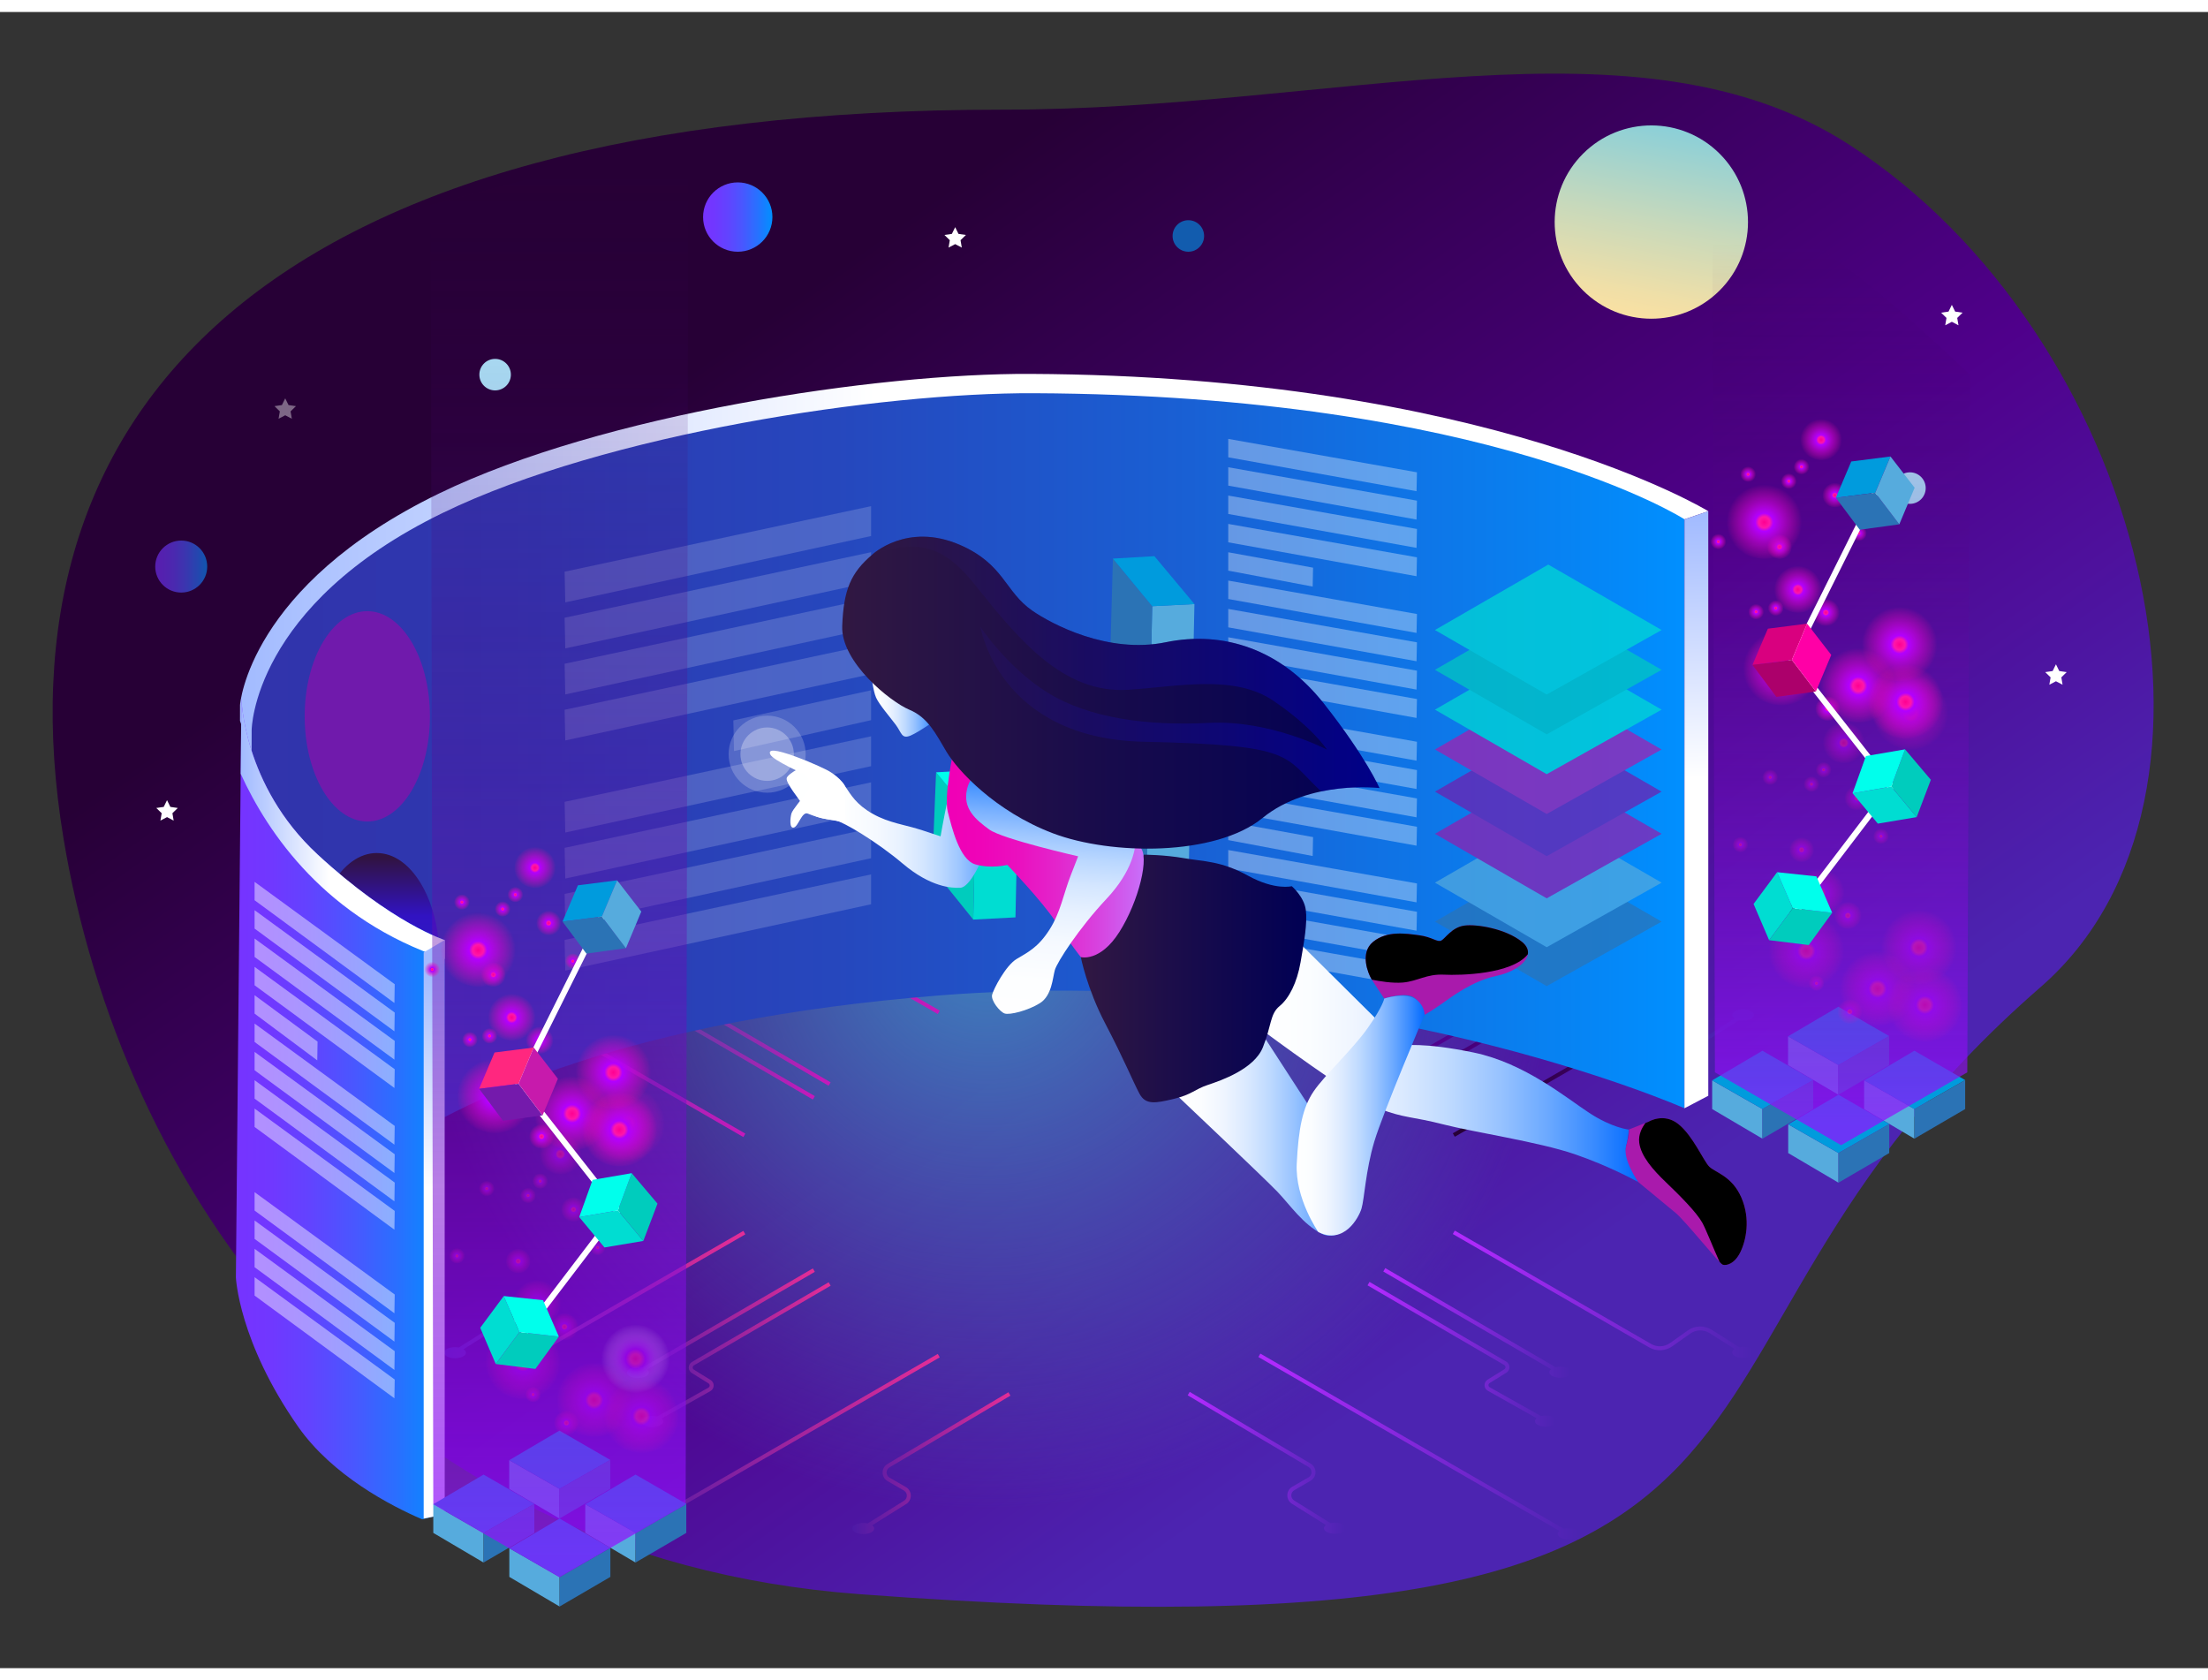 <?xml version="1.0" encoding="UTF-8"?>
<svg width="460px" height="350px" viewBox="0 0 800 600" version="1.1" xmlns="http://www.w3.org/2000/svg" xmlns:xlink="http://www.w3.org/1999/xlink">
    <rect x="0" y="0" width="800" height="600" fill="#333333" stroke="none"/>
    <!-- Generator: Sketch 59.1 (86144) - https://sketch.com -->
    <title>Development</title>
    <desc>Created with Sketch.</desc>
    <defs>
        <linearGradient x1="28.083%" y1="23.837%" x2="73.909%" y2="71.811%" id="linearGradient-1">
            <stop stop-color="#270036" offset="0%"></stop>
            <stop stop-color="#4F008B" offset="59.36%"></stop>
            <stop stop-color="#4C24B1" offset="100%"></stop>
        </linearGradient>
        <radialGradient cx="50%" cy="49.999%" fx="50%" fy="49.999%" r="50%" id="radialGradient-2">
            <stop stop-color="#3E82BF" offset="0%"></stop>
            <stop stop-color="#3E82BF" stop-opacity="0" offset="100%"></stop>
        </radialGradient>
        <linearGradient x1="28.083%" y1="21.247%" x2="73.909%" y2="73.97%" id="linearGradient-3">
            <stop stop-color="#270036" offset="0%"></stop>
            <stop stop-color="#4F008B" offset="59.36%"></stop>
            <stop stop-color="#4C24B1" offset="100%"></stop>
        </linearGradient>
        <linearGradient x1="28.083%" y1="33.264%" x2="73.909%" y2="63.952%" id="linearGradient-4">
            <stop stop-color="#270036" offset="0%"></stop>
            <stop stop-color="#4F008B" offset="59.36%"></stop>
            <stop stop-color="#4C24B1" offset="100%"></stop>
        </linearGradient>
        <linearGradient x1="-0.001%" y1="50.016%" x2="98.687%" y2="50.016%" id="linearGradient-5">
            <stop stop-color="#B208AB" offset="0%"></stop>
            <stop stop-color="#4E0D98" offset="100%"></stop>
        </linearGradient>
        <linearGradient x1="28.083%" y1="10.427%" x2="73.909%" y2="82.99%" id="linearGradient-6">
            <stop stop-color="#270036" offset="0%"></stop>
            <stop stop-color="#4F008B" offset="59.36%"></stop>
            <stop stop-color="#4C24B1" offset="100%"></stop>
        </linearGradient>
        <linearGradient x1="28.083%" y1="41.215%" x2="73.909%" y2="57.323%" id="linearGradient-7">
            <stop stop-color="#270036" offset="0%"></stop>
            <stop stop-color="#4F008B" offset="59.36%"></stop>
            <stop stop-color="#4C24B1" offset="100%"></stop>
        </linearGradient>
        <linearGradient x1="0.345%" y1="49.997%" x2="99.398%" y2="49.997%" id="linearGradient-8">
            <stop stop-color="#3F499C" offset="0%"></stop>
            <stop stop-color="#C619BB" offset="100%"></stop>
        </linearGradient>
        <linearGradient x1="0.345%" y1="49.997%" x2="99.398%" y2="49.997%" id="linearGradient-9">
            <stop stop-color="#3F499C" offset="0%"></stop>
            <stop stop-color="#C619BB" offset="100%"></stop>
        </linearGradient>
        <linearGradient x1="0.345%" y1="49.997%" x2="99.398%" y2="49.997%" id="linearGradient-10">
            <stop stop-color="#3F499C" offset="0%"></stop>
            <stop stop-color="#C619BB" offset="100%"></stop>
        </linearGradient>
        <linearGradient x1="0.345%" y1="49.997%" x2="99.398%" y2="49.997%" id="linearGradient-11">
            <stop stop-color="#3F499C" offset="0%"></stop>
            <stop stop-color="#C619BB" offset="100%"></stop>
        </linearGradient>
        <linearGradient x1="0.345%" y1="49.997%" x2="99.398%" y2="49.997%" id="linearGradient-12">
            <stop stop-color="#3F499C" offset="0%"></stop>
            <stop stop-color="#C619BB" offset="100%"></stop>
        </linearGradient>
        <linearGradient x1="0.02%" y1="50.01%" x2="99.402%" y2="50.01%" id="linearGradient-13">
            <stop stop-color="#4D1AA6" offset="0%"></stop>
            <stop stop-color="#E42D97" offset="100%"></stop>
        </linearGradient>
        <linearGradient x1="0.02%" y1="50.01%" x2="99.402%" y2="50.01%" id="linearGradient-14">
            <stop stop-color="#4D1AA6" offset="0%"></stop>
            <stop stop-color="#E42D97" offset="100%"></stop>
        </linearGradient>
        <linearGradient x1="0.02%" y1="50.01%" x2="99.402%" y2="50.01%" id="linearGradient-15">
            <stop stop-color="#4D1AA6" offset="0%"></stop>
            <stop stop-color="#E42D97" offset="100%"></stop>
        </linearGradient>
        <linearGradient x1="0.02%" y1="50.01%" x2="99.402%" y2="50.01%" id="linearGradient-16">
            <stop stop-color="#4D1AA6" offset="0%"></stop>
            <stop stop-color="#E42D97" offset="100%"></stop>
        </linearGradient>
        <linearGradient x1="0.02%" y1="50.01%" x2="99.402%" y2="50.01%" id="linearGradient-17">
            <stop stop-color="#4D1AA6" offset="0%"></stop>
            <stop stop-color="#E42D97" offset="100%"></stop>
        </linearGradient>
        <linearGradient x1="1.417%" y1="50.005%" x2="99.398%" y2="50.005%" id="linearGradient-18">
            <stop stop-color="#B32AFF" offset="0%"></stop>
            <stop stop-color="#4C24B1" offset="100%"></stop>
        </linearGradient>
        <linearGradient x1="1.417%" y1="50.005%" x2="99.398%" y2="50.005%" id="linearGradient-19">
            <stop stop-color="#B32AFF" offset="0%"></stop>
            <stop stop-color="#4C24B1" offset="100%"></stop>
        </linearGradient>
        <linearGradient x1="1.417%" y1="50.005%" x2="99.398%" y2="50.005%" id="linearGradient-20">
            <stop stop-color="#B32AFF" offset="0%"></stop>
            <stop stop-color="#4C24B1" offset="100%"></stop>
        </linearGradient>
        <linearGradient x1="1.417%" y1="50.005%" x2="99.398%" y2="50.005%" id="linearGradient-21">
            <stop stop-color="#B32AFF" offset="0%"></stop>
            <stop stop-color="#4C24B1" offset="100%"></stop>
        </linearGradient>
        <linearGradient x1="1.417%" y1="50.005%" x2="99.398%" y2="50.005%" id="linearGradient-22">
            <stop stop-color="#B32AFF" offset="0%"></stop>
            <stop stop-color="#4C24B1" offset="100%"></stop>
        </linearGradient>
        <linearGradient x1="-0%" y1="50%" x2="100.001%" y2="50%" id="linearGradient-23">
            <stop stop-color="#A1BAFF" offset="0%"></stop>
            <stop stop-color="#FFFFFF" offset="43.32%"></stop>
        </linearGradient>
        <linearGradient x1="-3.84874435e-05%" y1="50%" x2="99.999%" y2="50%" id="linearGradient-24">
            <stop stop-color="#3133AB" offset="0%"></stop>
            <stop stop-color="#2E38B0" offset="18.25%"></stop>
            <stop stop-color="#2647BD" offset="40.69%"></stop>
            <stop stop-color="#1960D4" offset="65.33%"></stop>
            <stop stop-color="#0783F3" offset="91.37%"></stop>
            <stop stop-color="#0090FF" offset="100%"></stop>
        </linearGradient>
        <linearGradient x1="49.994%" y1="2.24%" x2="49.994%" y2="122.475%" id="linearGradient-25">
            <stop stop-color="#311341" offset="0%"></stop>
            <stop stop-color="#3113C2" offset="22.99%"></stop>
            <stop stop-color="#2F18C5" offset="34.79%"></stop>
            <stop stop-color="#2927CC" offset="49.31%"></stop>
            <stop stop-color="#1F40D8" offset="65.24%"></stop>
            <stop stop-color="#1263E9" offset="82.19%"></stop>
            <stop stop-color="#008FFF" offset="99.78%"></stop>
            <stop stop-color="#0090FF" offset="100%"></stop>
        </linearGradient>
        <linearGradient x1="0%" y1="50.001%" x2="100.002%" y2="50.001%" id="linearGradient-26">
            <stop stop-color="#7633FF" offset="0%"></stop>
            <stop stop-color="#7137FF" offset="15.85%"></stop>
            <stop stop-color="#6243FF" offset="35.35%"></stop>
            <stop stop-color="#4957FF" offset="56.76%"></stop>
            <stop stop-color="#2672FF" offset="79.37%"></stop>
            <stop stop-color="#0090FF" offset="100%"></stop>
        </linearGradient>
        <linearGradient x1="0.004%" y1="50.003%" x2="100.002%" y2="50.003%" id="linearGradient-27">
            <stop stop-color="#A1BAFF" offset="0%"></stop>
            <stop stop-color="#FFFFFF" offset="43.32%"></stop>
        </linearGradient>
        <linearGradient x1="50.005%" y1="5.222%" x2="50.005%" y2="92.197%" id="linearGradient-28">
            <stop stop-color="#A1BAFF" offset="0%"></stop>
            <stop stop-color="#FFFFFF" offset="43.32%"></stop>
        </linearGradient>
        <linearGradient x1="49.952%" y1="0.201%" x2="50.051%" y2="102.771%" id="linearGradient-29">
            <stop stop-color="#A1BAFF" offset="0%"></stop>
            <stop stop-color="#FFFFFF" offset="43.32%"></stop>
        </linearGradient>
        <linearGradient x1="59.425%" y1="3.105%" x2="39.709%" y2="101.123%" id="linearGradient-30">
            <stop stop-color="#88CFDA" offset="0%"></stop>
            <stop stop-color="#89CFD9" offset="0.834%"></stop>
            <stop stop-color="#C8D9BB" offset="47.84%"></stop>
            <stop stop-color="#F0DFA7" offset="82.18%"></stop>
            <stop stop-color="#FFE1A0" offset="100%"></stop>
        </linearGradient>
        <linearGradient x1="0.018%" y1="50.009%" x2="100.007%" y2="50.009%" id="linearGradient-31">
            <stop stop-color="#7633FF" offset="0%"></stop>
            <stop stop-color="#7137FF" offset="15.85%"></stop>
            <stop stop-color="#6243FF" offset="35.35%"></stop>
            <stop stop-color="#4957FF" offset="56.76%"></stop>
            <stop stop-color="#2672FF" offset="79.37%"></stop>
            <stop stop-color="#0090FF" offset="100%"></stop>
        </linearGradient>
        <linearGradient x1="-0.003%" y1="49.977%" x2="99.985%" y2="49.977%" id="linearGradient-32">
            <stop stop-color="#7633FF" offset="0%"></stop>
            <stop stop-color="#7137FF" offset="15.85%"></stop>
            <stop stop-color="#6243FF" offset="35.35%"></stop>
            <stop stop-color="#4957FF" offset="56.76%"></stop>
            <stop stop-color="#2672FF" offset="79.37%"></stop>
            <stop stop-color="#0090FF" offset="100%"></stop>
        </linearGradient>
        <linearGradient x1="50.003%" y1="98.274%" x2="50.003%" y2="2.125%" id="linearGradient-33">
            <stop stop-color="#9311FF" offset="0%"></stop>
            <stop stop-color="#330050" stop-opacity="0" offset="100%"></stop>
        </linearGradient>
        <linearGradient x1="50.003%" y1="98.274%" x2="50.003%" y2="2.125%" id="linearGradient-34">
            <stop stop-color="#9311FF" offset="0%"></stop>
            <stop stop-color="#330050" stop-opacity="0" offset="100%"></stop>
        </linearGradient>
        <linearGradient x1="49.976%" y1="50.102%" x2="49.864%" y2="50.092%" id="linearGradient-35">
            <stop stop-color="#FFFFFF" offset="0%"></stop>
            <stop stop-color="#FFFFFD" offset="25.52%"></stop>
            <stop stop-color="#FFFDF5" offset="39.25%"></stop>
            <stop stop-color="#FFFBE7" offset="50.18%"></stop>
            <stop stop-color="#FFF7D4" offset="59.63%"></stop>
            <stop stop-color="#FFF2BB" offset="68.14%"></stop>
            <stop stop-color="#FFEC9C" offset="75.96%"></stop>
            <stop stop-color="#FFE577" offset="83.26%"></stop>
            <stop stop-color="#FFDD4C" offset="90.15%"></stop>
            <stop stop-color="#FFD51E" offset="96.47%"></stop>
            <stop stop-color="#FFCF00" offset="100%"></stop>
        </linearGradient>
        <radialGradient cx="49.538%" cy="57.142%" fx="49.538%" fy="57.142%" r="42.971%" gradientTransform="translate(0.495,0.571),scale(1,0.989),rotate(93.555),translate(-0.495,-0.571)" id="radialGradient-36">
            <stop stop-color="#FF0091" offset="0%"></stop>
            <stop stop-color="#FF17A8" offset="14.427%"></stop>
            <stop stop-color="#B200FF" offset="23.997%"></stop>
            <stop stop-color="#FF09A0" stop-opacity="0" offset="100%"></stop>
        </radialGradient>
        <radialGradient cx="49.538%" cy="57.142%" fx="49.538%" fy="57.142%" r="42.981%" gradientTransform="translate(0.495,0.571),scale(1,0.989),rotate(93.554),translate(-0.495,-0.571)" id="radialGradient-37">
            <stop stop-color="#FF0091" offset="0%"></stop>
            <stop stop-color="#FF17A8" offset="14.427%"></stop>
            <stop stop-color="#B200FF" offset="23.997%"></stop>
            <stop stop-color="#FF09A0" stop-opacity="0" offset="100%"></stop>
        </radialGradient>
        <radialGradient cx="49.538%" cy="57.142%" fx="49.538%" fy="57.142%" r="42.906%" gradientTransform="translate(0.495,0.571),scale(1,0.991),rotate(93.56),translate(-0.495,-0.571)" id="radialGradient-38">
            <stop stop-color="#FF0091" offset="0%"></stop>
            <stop stop-color="#FF17A8" offset="14.427%"></stop>
            <stop stop-color="#B200FF" offset="23.997%"></stop>
            <stop stop-color="#FF09A0" stop-opacity="0" offset="100%"></stop>
        </radialGradient>
        <radialGradient cx="49.538%" cy="57.142%" fx="49.538%" fy="57.142%" r="42.977%" gradientTransform="translate(0.495,0.571),scale(1,0.989),rotate(93.555),translate(-0.495,-0.571)" id="radialGradient-39">
            <stop stop-color="#FF0091" offset="0%"></stop>
            <stop stop-color="#FF17A8" offset="14.427%"></stop>
            <stop stop-color="#B200FF" offset="23.997%"></stop>
            <stop stop-color="#FF09A0" stop-opacity="0" offset="100%"></stop>
        </radialGradient>
        <radialGradient cx="49.948%" cy="49.958%" fx="49.948%" fy="49.958%" r="50.483%" gradientTransform="translate(0.499,0.5),scale(1,0.991),rotate(93.554),translate(-0.499,-0.5)" id="radialGradient-40">
            <stop stop-color="#D6D5D5" offset="0%"></stop>
            <stop stop-color="#B7B5B5" offset="4.3%"></stop>
            <stop stop-color="#817E7E" offset="12.42%"></stop>
            <stop stop-color="#575253" offset="19.97%"></stop>
            <stop stop-color="#383334" offset="26.72%"></stop>
            <stop stop-color="#262021" offset="32.41%"></stop>
            <stop stop-color="#1F191A" offset="36.36%"></stop>
            <stop stop-color="#000000" offset="99.4%"></stop>
        </radialGradient>
        <radialGradient cx="49.538%" cy="57.142%" fx="49.538%" fy="57.142%" r="42.907%" gradientTransform="translate(0.495,0.571),scale(1,0.991),rotate(93.56),translate(-0.495,-0.571)" id="radialGradient-41">
            <stop stop-color="#FF0091" offset="0%"></stop>
            <stop stop-color="#FF17A8" offset="14.427%"></stop>
            <stop stop-color="#B200FF" offset="23.997%"></stop>
            <stop stop-color="#FF09A0" stop-opacity="0" offset="100%"></stop>
        </radialGradient>
        <radialGradient cx="49.538%" cy="57.142%" fx="49.538%" fy="57.142%" r="42.98%" gradientTransform="translate(0.495,0.571),scale(1,0.989),rotate(93.554),translate(-0.495,-0.571)" id="radialGradient-42">
            <stop stop-color="#FF0091" offset="0%"></stop>
            <stop stop-color="#FF17A8" offset="14.427%"></stop>
            <stop stop-color="#B200FF" offset="23.997%"></stop>
            <stop stop-color="#FF09A0" stop-opacity="0" offset="100%"></stop>
        </radialGradient>
        <radialGradient cx="49.538%" cy="57.142%" fx="49.538%" fy="57.142%" r="42.977%" gradientTransform="translate(0.495,0.571),scale(1,0.989),rotate(93.555),translate(-0.495,-0.571)" id="radialGradient-43">
            <stop stop-color="#FF0091" offset="0%"></stop>
            <stop stop-color="#FF17A8" offset="14.427%"></stop>
            <stop stop-color="#B200FF" offset="23.997%"></stop>
            <stop stop-color="#FF09A0" stop-opacity="0" offset="100%"></stop>
        </radialGradient>
        <radialGradient cx="49.538%" cy="57.142%" fx="49.538%" fy="57.142%" r="42.98%" gradientTransform="translate(0.495,0.571),scale(1,0.989),rotate(93.554),translate(-0.495,-0.571)" id="radialGradient-44">
            <stop stop-color="#FF0091" offset="0%"></stop>
            <stop stop-color="#FF17A8" offset="14.427%"></stop>
            <stop stop-color="#B200FF" offset="23.997%"></stop>
            <stop stop-color="#FF09A0" stop-opacity="0" offset="100%"></stop>
        </radialGradient>
        <radialGradient cx="49.538%" cy="57.142%" fx="49.538%" fy="57.142%" r="42.98%" gradientTransform="translate(0.495,0.571),scale(1,0.989),rotate(93.554),translate(-0.495,-0.571)" id="radialGradient-45">
            <stop stop-color="#FF0091" offset="0%"></stop>
            <stop stop-color="#FF17A8" offset="14.427%"></stop>
            <stop stop-color="#B200FF" offset="23.997%"></stop>
            <stop stop-color="#FF09A0" stop-opacity="0" offset="100%"></stop>
        </radialGradient>
        <radialGradient cx="49.538%" cy="57.142%" fx="49.538%" fy="57.142%" r="42.984%" gradientTransform="translate(0.495,0.571),scale(1,0.989),rotate(93.554),translate(-0.495,-0.571)" id="radialGradient-46">
            <stop stop-color="#FF0091" offset="0%"></stop>
            <stop stop-color="#FF17A8" offset="14.427%"></stop>
            <stop stop-color="#B200FF" offset="23.997%"></stop>
            <stop stop-color="#FF09A0" stop-opacity="0" offset="100%"></stop>
        </radialGradient>
        <radialGradient cx="49.538%" cy="57.142%" fx="49.538%" fy="57.142%" r="42.984%" gradientTransform="translate(0.495,0.571),scale(1,0.989),rotate(93.554),translate(-0.495,-0.571)" id="radialGradient-47">
            <stop stop-color="#FF0091" offset="0%"></stop>
            <stop stop-color="#FF17A8" offset="14.427%"></stop>
            <stop stop-color="#B200FF" offset="23.997%"></stop>
            <stop stop-color="#FF09A0" stop-opacity="0" offset="100%"></stop>
        </radialGradient>
        <radialGradient cx="49.538%" cy="57.142%" fx="49.538%" fy="57.142%" r="39.02%" gradientTransform="translate(0.495,0.571),scale(1,0.989),rotate(93.554),translate(-0.495,-0.571)" id="radialGradient-48">
            <stop stop-color="#FF0091" offset="0%"></stop>
            <stop stop-color="#FF17A8" offset="14.427%"></stop>
            <stop stop-color="#B200FF" offset="29.107%"></stop>
            <stop stop-color="#FFFFFF" stop-opacity="0" offset="100%"></stop>
        </radialGradient>
        <radialGradient cx="49.538%" cy="57.142%" fx="49.538%" fy="57.142%" r="42.954%" gradientTransform="translate(0.495,0.571),scale(1,0.99),rotate(93.557),translate(-0.495,-0.571)" id="radialGradient-49">
            <stop stop-color="#FF0091" offset="0%"></stop>
            <stop stop-color="#FF17A8" offset="14.427%"></stop>
            <stop stop-color="#B200FF" offset="23.997%"></stop>
            <stop stop-color="#FF09A0" stop-opacity="0" offset="100%"></stop>
        </radialGradient>
        <radialGradient cx="49.538%" cy="57.142%" fx="49.538%" fy="57.142%" r="42.985%" gradientTransform="translate(0.495,0.571),scale(1,0.989),rotate(93.554),translate(-0.495,-0.571)" id="radialGradient-50">
            <stop stop-color="#FF0091" offset="0%"></stop>
            <stop stop-color="#FF17A8" offset="14.427%"></stop>
            <stop stop-color="#B200FF" offset="23.997%"></stop>
            <stop stop-color="#FF09A0" stop-opacity="0" offset="100%"></stop>
        </radialGradient>
        <radialGradient cx="49.538%" cy="57.142%" fx="49.538%" fy="57.142%" r="42.984%" gradientTransform="translate(0.495,0.571),scale(1,0.989),rotate(93.554),translate(-0.495,-0.571)" id="radialGradient-51">
            <stop stop-color="#FF0091" offset="0%"></stop>
            <stop stop-color="#FF17A8" offset="14.427%"></stop>
            <stop stop-color="#B200FF" offset="23.997%"></stop>
            <stop stop-color="#FF09A0" stop-opacity="0" offset="100%"></stop>
        </radialGradient>
        <radialGradient cx="49.538%" cy="57.142%" fx="49.538%" fy="57.142%" r="42.963%" gradientTransform="translate(0.495,0.571),scale(1,0.99),rotate(93.556),translate(-0.495,-0.571)" id="radialGradient-52">
            <stop stop-color="#FF0091" offset="0%"></stop>
            <stop stop-color="#FF17A8" offset="14.427%"></stop>
            <stop stop-color="#B200FF" offset="23.997%"></stop>
            <stop stop-color="#FF09A0" stop-opacity="0" offset="100%"></stop>
        </radialGradient>
        <radialGradient cx="49.538%" cy="57.142%" fx="49.538%" fy="57.142%" r="43.046%" gradientTransform="translate(0.495,0.571),scale(1,0.988),rotate(93.549),translate(-0.495,-0.571)" id="radialGradient-53">
            <stop stop-color="#FF0091" offset="0%"></stop>
            <stop stop-color="#FF17A8" offset="14.427%"></stop>
            <stop stop-color="#B200FF" offset="23.997%"></stop>
            <stop stop-color="#FF09A0" stop-opacity="0" offset="100%"></stop>
        </radialGradient>
        <radialGradient cx="49.538%" cy="57.142%" fx="49.538%" fy="57.142%" r="42.855%" gradientTransform="translate(0.495,0.571),scale(1,0.992),rotate(93.565),translate(-0.495,-0.571)" id="radialGradient-54">
            <stop stop-color="#FF0091" offset="0%"></stop>
            <stop stop-color="#FF17A8" offset="14.427%"></stop>
            <stop stop-color="#B200FF" offset="23.997%"></stop>
            <stop stop-color="#FF09A0" stop-opacity="0" offset="100%"></stop>
        </radialGradient>
        <linearGradient x1="49.974%" y1="49.715%" x2="49.862%" y2="49.705%" id="linearGradient-55">
            <stop stop-color="#FFFFFF" offset="0%"></stop>
            <stop stop-color="#FFFFFD" offset="25.52%"></stop>
            <stop stop-color="#FFFDF5" offset="39.25%"></stop>
            <stop stop-color="#FFFBE7" offset="50.18%"></stop>
            <stop stop-color="#FFF7D4" offset="59.63%"></stop>
            <stop stop-color="#FFF2BB" offset="68.14%"></stop>
            <stop stop-color="#FFEC9C" offset="75.96%"></stop>
            <stop stop-color="#FFE577" offset="83.26%"></stop>
            <stop stop-color="#FFDD4C" offset="90.15%"></stop>
            <stop stop-color="#FFD51E" offset="96.47%"></stop>
            <stop stop-color="#FFCF00" offset="100%"></stop>
        </linearGradient>
        <radialGradient cx="49.538%" cy="57.142%" fx="49.538%" fy="57.142%" r="42.967%" gradientTransform="translate(0.495,0.571),scale(1,0.989),rotate(93.555),translate(-0.495,-0.571)" id="radialGradient-56">
            <stop stop-color="#FF0091" offset="0%"></stop>
            <stop stop-color="#FF17A8" offset="14.427%"></stop>
            <stop stop-color="#B200FF" offset="23.997%"></stop>
            <stop stop-color="#FF09A0" stop-opacity="0" offset="100%"></stop>
        </radialGradient>
        <radialGradient cx="49.538%" cy="57.142%" fx="49.538%" fy="57.142%" r="42.977%" gradientTransform="translate(0.495,0.571),scale(1,0.989),rotate(93.555),translate(-0.495,-0.571)" id="radialGradient-57">
            <stop stop-color="#FF0091" offset="0%"></stop>
            <stop stop-color="#FF17A8" offset="14.427%"></stop>
            <stop stop-color="#B200FF" offset="23.997%"></stop>
            <stop stop-color="#FF09A0" stop-opacity="0" offset="100%"></stop>
        </radialGradient>
        <radialGradient cx="49.538%" cy="57.142%" fx="49.538%" fy="57.142%" r="42.921%" gradientTransform="translate(0.495,0.571),scale(1,0.991),rotate(93.559),translate(-0.495,-0.571)" id="radialGradient-58">
            <stop stop-color="#FF0091" offset="0%"></stop>
            <stop stop-color="#FF17A8" offset="14.427%"></stop>
            <stop stop-color="#B200FF" offset="23.997%"></stop>
            <stop stop-color="#FF09A0" stop-opacity="0" offset="100%"></stop>
        </radialGradient>
        <radialGradient cx="49.538%" cy="57.142%" fx="49.538%" fy="57.142%" r="43.039%" gradientTransform="translate(0.495,0.571),scale(1,0.988),rotate(93.55),translate(-0.495,-0.571)" id="radialGradient-59">
            <stop stop-color="#FF0091" offset="0%"></stop>
            <stop stop-color="#FF17A8" offset="14.427%"></stop>
            <stop stop-color="#B200FF" offset="23.997%"></stop>
            <stop stop-color="#FF09A0" stop-opacity="0" offset="100%"></stop>
        </radialGradient>
        <radialGradient cx="49.538%" cy="57.142%" fx="49.538%" fy="57.142%" r="42.914%" gradientTransform="translate(0.495,0.571),scale(1,0.991),rotate(93.56),translate(-0.495,-0.571)" id="radialGradient-60">
            <stop stop-color="#FF0091" offset="0%"></stop>
            <stop stop-color="#FF17A8" offset="14.427%"></stop>
            <stop stop-color="#B200FF" offset="23.997%"></stop>
            <stop stop-color="#FF09A0" stop-opacity="0" offset="100%"></stop>
        </radialGradient>
        <radialGradient cx="49.538%" cy="57.142%" fx="49.538%" fy="57.142%" r="42.985%" gradientTransform="translate(0.495,0.571),scale(1,0.989),rotate(93.554),translate(-0.495,-0.571)" id="radialGradient-61">
            <stop stop-color="#FF0091" offset="0%"></stop>
            <stop stop-color="#FF17A8" offset="14.427%"></stop>
            <stop stop-color="#B200FF" offset="23.997%"></stop>
            <stop stop-color="#FF09A0" stop-opacity="0" offset="100%"></stop>
        </radialGradient>
        <radialGradient cx="49.538%" cy="57.142%" fx="49.538%" fy="57.142%" r="42.982%" gradientTransform="translate(0.495,0.571),scale(1,0.989),rotate(93.554),translate(-0.495,-0.571)" id="radialGradient-62">
            <stop stop-color="#FF0091" offset="0%"></stop>
            <stop stop-color="#FF17A8" offset="14.427%"></stop>
            <stop stop-color="#B200FF" offset="23.997%"></stop>
            <stop stop-color="#FF09A0" stop-opacity="0" offset="100%"></stop>
        </radialGradient>
        <radialGradient cx="49.538%" cy="57.142%" fx="49.538%" fy="57.142%" r="42.987%" gradientTransform="translate(0.495,0.571),scale(1,0.989),rotate(93.554),translate(-0.495,-0.571)" id="radialGradient-63">
            <stop stop-color="#FF0091" offset="0%"></stop>
            <stop stop-color="#FF17A8" offset="14.427%"></stop>
            <stop stop-color="#B200FF" offset="23.997%"></stop>
            <stop stop-color="#FF09A0" stop-opacity="0" offset="100%"></stop>
        </radialGradient>
        <radialGradient cx="49.538%" cy="57.142%" fx="49.538%" fy="57.142%" r="42.963%" gradientTransform="translate(0.495,0.571),scale(1,0.99),rotate(93.556),translate(-0.495,-0.571)" id="radialGradient-64">
            <stop stop-color="#FF0091" offset="0%"></stop>
            <stop stop-color="#FF17A8" offset="14.427%"></stop>
            <stop stop-color="#B200FF" offset="23.997%"></stop>
            <stop stop-color="#FF09A0" stop-opacity="0" offset="100%"></stop>
        </radialGradient>
        <radialGradient cx="49.538%" cy="57.142%" fx="49.538%" fy="57.142%" r="43.054%" gradientTransform="translate(0.495,0.571),scale(1,0.987),rotate(93.548),translate(-0.495,-0.571)" id="radialGradient-65">
            <stop stop-color="#FF0091" offset="0%"></stop>
            <stop stop-color="#FF17A8" offset="14.427%"></stop>
            <stop stop-color="#B200FF" offset="23.997%"></stop>
            <stop stop-color="#FF09A0" stop-opacity="0" offset="100%"></stop>
        </radialGradient>
        <radialGradient cx="49.538%" cy="57.142%" fx="49.538%" fy="57.142%" r="42.855%" gradientTransform="translate(0.495,0.571),scale(1,0.992),rotate(93.565),translate(-0.495,-0.571)" id="radialGradient-66">
            <stop stop-color="#FF0091" offset="0%"></stop>
            <stop stop-color="#FF17A8" offset="14.427%"></stop>
            <stop stop-color="#B200FF" offset="23.997%"></stop>
            <stop stop-color="#FF09A0" stop-opacity="0" offset="100%"></stop>
        </radialGradient>
        <linearGradient x1="0.002%" y1="49.995%" x2="100.002%" y2="49.995%" id="linearGradient-67">
            <stop stop-color="#FFFFFF" offset="0%"></stop>
            <stop stop-color="#FBFDFF" offset="12.25%"></stop>
            <stop stop-color="#EFF5FF" offset="24.76%"></stop>
            <stop stop-color="#DAE9FF" offset="37.4%"></stop>
            <stop stop-color="#BDD9FF" offset="50.13%"></stop>
            <stop stop-color="#98C3FF" offset="62.95%"></stop>
            <stop stop-color="#6BA9FF" offset="75.82%"></stop>
            <stop stop-color="#378AFF" offset="88.49%"></stop>
            <stop stop-color="#006AFF" offset="100%"></stop>
        </linearGradient>
        <linearGradient x1="0.008%" y1="49.994%" x2="100.004%" y2="49.994%" id="linearGradient-68">
            <stop stop-color="#FFFFFF" offset="0%"></stop>
            <stop stop-color="#FBFDFF" offset="12.25%"></stop>
            <stop stop-color="#EFF5FF" offset="24.76%"></stop>
            <stop stop-color="#DAE9FF" offset="37.4%"></stop>
            <stop stop-color="#BDD9FF" offset="50.13%"></stop>
            <stop stop-color="#98C3FF" offset="62.95%"></stop>
            <stop stop-color="#6BA9FF" offset="75.82%"></stop>
            <stop stop-color="#378AFF" offset="88.49%"></stop>
            <stop stop-color="#006AFF" offset="100%"></stop>
        </linearGradient>
        <linearGradient x1="0.007%" y1="50.015%" x2="100.011%" y2="50.015%" id="linearGradient-69">
            <stop stop-color="#FFFFFF" offset="0%"></stop>
            <stop stop-color="#FBFDFF" offset="12.25%"></stop>
            <stop stop-color="#EFF5FF" offset="24.76%"></stop>
            <stop stop-color="#DAE9FF" offset="37.4%"></stop>
            <stop stop-color="#BDD9FF" offset="50.13%"></stop>
            <stop stop-color="#98C3FF" offset="62.95%"></stop>
            <stop stop-color="#6BA9FF" offset="75.82%"></stop>
            <stop stop-color="#378AFF" offset="88.49%"></stop>
            <stop stop-color="#006AFF" offset="100%"></stop>
        </linearGradient>
        <linearGradient x1="-0.01%" y1="50.005%" x2="99.998%" y2="50.005%" id="linearGradient-70">
            <stop stop-color="#FFFFFF" offset="0%"></stop>
            <stop stop-color="#FDFEFF" offset="26.21%"></stop>
            <stop stop-color="#F5F9FF" offset="39.96%"></stop>
            <stop stop-color="#E7F1FF" offset="50.81%"></stop>
            <stop stop-color="#D4E6FF" offset="60.16%"></stop>
            <stop stop-color="#BBD8FF" offset="68.53%"></stop>
            <stop stop-color="#9DC6FF" offset="76.21%"></stop>
            <stop stop-color="#78B0FF" offset="83.36%"></stop>
            <stop stop-color="#4E98FF" offset="90.1%"></stop>
            <stop stop-color="#207DFF" offset="96.27%"></stop>
            <stop stop-color="#006AFF" offset="100%"></stop>
        </linearGradient>
        <linearGradient x1="-0.002%" y1="50.008%" x2="99.987%" y2="50.008%" id="linearGradient-71">
            <stop stop-color="#311842" offset="0%"></stop>
            <stop stop-color="#190C4B" offset="46.11%"></stop>
            <stop stop-color="#000054" offset="100%"></stop>
        </linearGradient>
        <linearGradient x1="-0.008%" y1="50.007%" x2="99.986%" y2="50.007%" id="linearGradient-72">
            <stop stop-color="#F000B5" offset="0%"></stop>
            <stop stop-color="#EF04B8" offset="18.04%"></stop>
            <stop stop-color="#EA10BF" offset="36.46%"></stop>
            <stop stop-color="#E325CC" offset="55.07%"></stop>
            <stop stop-color="#D841DE" offset="73.8%"></stop>
            <stop stop-color="#CB66F4" offset="92.45%"></stop>
            <stop stop-color="#C577FF" offset="100%"></stop>
        </linearGradient>
        <linearGradient x1="44.816%" y1="117.311%" x2="51.047%" y2="-1.497%" id="linearGradient-73">
            <stop stop-color="#FFFFFF" offset="0%"></stop>
            <stop stop-color="#FDFEFF" offset="26.21%"></stop>
            <stop stop-color="#F5F9FF" offset="39.96%"></stop>
            <stop stop-color="#E7F1FF" offset="50.81%"></stop>
            <stop stop-color="#D4E6FF" offset="60.16%"></stop>
            <stop stop-color="#BBD8FF" offset="68.53%"></stop>
            <stop stop-color="#9DC6FF" offset="76.21%"></stop>
            <stop stop-color="#78B0FF" offset="83.36%"></stop>
            <stop stop-color="#4E98FF" offset="90.1%"></stop>
            <stop stop-color="#207DFF" offset="96.27%"></stop>
            <stop stop-color="#006AFF" offset="100%"></stop>
        </linearGradient>
        <linearGradient x1="-0.01%" y1="50%" x2="100.013%" y2="50%" id="linearGradient-74">
            <stop stop-color="#FFFFFF" offset="0%"></stop>
            <stop stop-color="#FBFDFF" offset="12.25%"></stop>
            <stop stop-color="#EFF5FF" offset="24.76%"></stop>
            <stop stop-color="#DAE9FF" offset="37.4%"></stop>
            <stop stop-color="#BDD9FF" offset="50.13%"></stop>
            <stop stop-color="#98C3FF" offset="62.95%"></stop>
            <stop stop-color="#6BA9FF" offset="75.82%"></stop>
            <stop stop-color="#378AFF" offset="88.49%"></stop>
            <stop stop-color="#006AFF" offset="100%"></stop>
        </linearGradient>
        <linearGradient x1="-0.002%" y1="50.007%" x2="100%" y2="50.007%" id="linearGradient-75">
            <stop stop-color="#311842" offset="0%"></stop>
            <stop stop-color="#190C4B" offset="46.11%"></stop>
            <stop stop-color="#000054" offset="100%"></stop>
        </linearGradient>
        <linearGradient x1="-0.003%" y1="49.997%" x2="99.995%" y2="49.997%" id="linearGradient-76">
            <stop stop-color="#311842" offset="0%"></stop>
            <stop stop-color="#170BA7" offset="49.37%"></stop>
            <stop stop-color="#0603E6" offset="83.8%"></stop>
            <stop stop-color="#0000FF" offset="100%"></stop>
        </linearGradient>
        <radialGradient cx="49.538%" cy="57.142%" fx="49.538%" fy="57.142%" r="42.985%" gradientTransform="translate(0.495,0.571),scale(1,0.989),rotate(93.554),translate(-0.495,-0.571)" id="radialGradient-77">
            <stop stop-color="#FF0091" offset="0%"></stop>
            <stop stop-color="#FF17A8" offset="14.427%"></stop>
            <stop stop-color="#B200FF" offset="23.997%"></stop>
            <stop stop-color="#FF09A0" stop-opacity="0" offset="100%"></stop>
        </radialGradient>
    </defs>
    <g id="Development" stroke="none" stroke-width="1" fill="none" fill-rule="evenodd">
        <path d="M739.37,353.24 C578.59,493.1 694.22,601.68 311.47,573.2 C132.28,559.85 43.53,423.65 22.98,299.2 C-2.5,144.91 94.99,35.38 363.38,35.38 C484.45,35.38 593.68,-1.15 669.94,48.03 C776.24,116.61 818.47,284.44 739.37,353.24 Z" id="Path" fill="url(#linearGradient-1)" fill-rule="nonzero"></path>
        <rect id="XMLID_126_" fill="url(#radialGradient-2)" fill-rule="nonzero" x="150.84" y="130.24" width="413.29" height="413.29"></rect>
        <g id="XMLID_995_" transform="translate(160, 295)" fill-rule="nonzero">
            <path d="M385.01,63.78 L335.47,92.65 L336.19,93.89 L385.73,65.02 C386.44,64.6 386.88,63.86 386.89,63.03 C386.9,62.2 386.49,61.45 385.78,61.01 L379.73,57.26 C379.45,57.09 379.3,56.8 379.3,56.47 C379.31,56.15 379.48,55.86 379.76,55.71 L398.34,45.26 C398.87,45.39 399.45,45.48 400.08,45.48 C402.27,45.48 404.04,44.58 404.04,43.46 C404.04,42.35 402.27,41.44 400.08,41.44 C397.89,41.44 396.12,42.34 396.12,43.46 C396.12,43.85 396.35,44.21 396.72,44.52 L379.05,54.45 C378.32,54.86 377.88,55.6 377.86,56.44 C377.84,57.27 378.25,58.04 378.97,58.48 L385.02,62.23 C385.3,62.4 385.45,62.68 385.45,63.01 C385.45,63.33 385.29,63.61 385.01,63.78 Z" id="XMLID_996_" fill="url(#linearGradient-3)"></path>
            <path d="M405.31,63.2 C407.49,63.2 409.27,62.3 409.27,61.18 C409.27,60.07 407.5,59.16 405.31,59.16 C403.12,59.16 401.35,60.06 401.35,61.18 C401.35,61.58 401.59,61.96 401.99,62.28 L341.19,97.65 L341.91,98.89 L403.61,63 C404.13,63.12 404.7,63.2 405.31,63.2 Z" id="XMLID_1136_" fill="url(#linearGradient-4)"></path>
            <path d="M404.99,3.71 L295.94,66.67 L296.66,67.91 L406.61,4.43 C407.13,4.56 407.7,4.63 408.31,4.63 C410.49,4.63 412.27,3.73 412.27,2.61 C412.27,1.5 410.5,0.59 408.31,0.59 C406.12,0.59 404.35,1.49 404.35,2.61 C404.35,3.03 404.59,3.4 404.99,3.71 Z" id="XMLID_1137_" fill="url(#linearGradient-5)"></path>
            <path d="M314.15,26.81 L270.33,52.79 L271.06,54.02 L314.88,28.04 C315.99,27.38 316.65,26.21 316.64,24.92 C316.63,23.63 315.96,22.47 314.84,21.82 L308.94,18.42 C308.27,18.04 307.87,17.35 307.86,16.58 C307.85,15.81 308.23,15.11 308.88,14.71 L322.06,6.48 C322.55,6.59 323.09,6.65 323.66,6.65 C325.85,6.65 327.62,5.75 327.62,4.63 C327.62,3.52 325.85,2.61 323.66,2.61 C321.48,2.61 319.7,3.51 319.7,4.63 C319.7,5.06 319.98,5.46 320.43,5.79 L308.12,13.48 C307.04,14.16 306.4,15.32 306.43,16.6 C306.45,17.88 307.13,19.02 308.23,19.66 L314.13,23.06 C314.8,23.45 315.21,24.15 315.21,24.92 C315.21,25.71 314.81,26.41 314.15,26.81 Z" id="XMLID_1138_" fill="url(#linearGradient-6)"></path>
            <path d="M367.1,112.48 L438.24,71.41 C440.37,70.18 443.04,70.3 445.05,71.72 L451.56,76.32 C454.13,78.14 457.51,78.23 460.17,76.55 L470.16,70.25 C470.59,70.33 471.05,70.38 471.54,70.38 C473.73,70.38 475.5,69.48 475.5,68.36 C475.5,67.24 473.73,66.34 471.54,66.34 C469.36,66.34 467.58,67.24 467.58,68.36 C467.58,68.84 467.92,69.27 468.46,69.62 L459.4,75.34 C457.23,76.71 454.48,76.63 452.38,75.15 L445.87,70.55 C443.41,68.81 440.13,68.66 437.51,70.16 L366.37,111.23 L367.1,112.48 Z" id="XMLID_1139_" fill="url(#linearGradient-7)"></path>
            <path d="M91.42,63.89 C91.14,63.73 90.98,63.45 90.97,63.12 C90.97,62.8 91.12,62.51 91.4,62.34 L97.45,58.59 C98.16,58.15 98.57,57.39 98.56,56.56 C98.54,55.72 98.1,54.98 97.37,54.57 L79.7,44.64 C80.08,44.33 80.3,43.97 80.3,43.58 C80.3,42.47 78.53,41.56 76.34,41.56 C74.16,41.56 72.38,42.46 72.38,43.58 C72.38,44.7 74.15,45.6 76.34,45.6 C76.97,45.6 77.55,45.52 78.08,45.39 L96.66,55.83 C96.95,55.99 97.11,56.27 97.12,56.6 C97.13,56.92 96.97,57.21 96.69,57.38 L90.64,61.13 C89.94,61.57 89.52,62.32 89.53,63.15 C89.54,63.98 89.98,64.72 90.69,65.14 L140.23,94.01 L140.95,92.77 L91.42,63.89 Z" id="XMLID_1140_" fill="url(#linearGradient-8)"></path>
            <path d="M75.08,61.29 C75.08,60.17 73.31,59.27 71.12,59.27 C68.93,59.27 67.16,60.17 67.16,61.29 C67.16,62.4 68.93,63.31 71.12,63.31 C71.73,63.31 72.3,63.23 72.81,63.11 L134.51,99 L135.23,97.76 L74.44,62.4 C74.84,62.07 75.08,61.7 75.08,61.29 Z" id="XMLID_1141_" fill="url(#linearGradient-9)"></path>
            <path d="M4.88,70.49 C5.37,70.49 5.83,70.44 6.26,70.36 L16.25,76.66 C18.91,78.34 22.3,78.25 24.87,76.43 L31.38,71.83 C33.39,70.41 36.06,70.29 38.19,71.52 L109.33,112.59 L110.05,111.35 L38.91,70.28 C36.3,68.77 33.02,68.92 30.55,70.66 L24.04,75.26 C21.95,76.74 19.19,76.81 17.02,75.44 L7.96,69.72 C8.5,69.37 8.84,68.94 8.84,68.46 C8.84,67.35 7.07,66.44 4.88,66.44 C2.69,66.44 0.92,67.34 0.92,68.46 C0.93,69.59 2.7,70.49 4.88,70.49 Z" id="XMLID_1142_" fill="url(#linearGradient-10)"></path>
            <path d="M68.12,4.75 C68.73,4.75 69.31,4.67 69.82,4.55 L179.77,68.03 L180.49,66.79 L71.44,3.83 C71.84,3.52 72.07,3.14 72.07,2.74 C72.07,1.63 70.3,0.72 68.11,0.72 C65.92,0.72 64.15,1.62 64.15,2.74 C64.16,3.85 65.93,4.75 68.12,4.75 Z" id="XMLID_1143_" fill="url(#linearGradient-11)"></path>
            <path d="M161.22,25.05 C161.22,24.27 161.63,23.58 162.3,23.19 L168.2,19.79 C169.3,19.15 169.98,18.01 170,16.73 C170.02,15.45 169.39,14.29 168.3,13.61 L155.99,5.92 C156.45,5.59 156.72,5.19 156.72,4.76 C156.72,3.64 154.95,2.74 152.76,2.74 C150.57,2.74 148.8,3.64 148.8,4.76 C148.8,5.87 150.57,6.78 152.76,6.78 C153.33,6.78 153.87,6.72 154.36,6.61 L167.54,14.84 C168.19,15.25 168.57,15.95 168.56,16.71 C168.55,17.48 168.14,18.16 167.48,18.55 L161.58,21.95 C160.46,22.6 159.79,23.76 159.78,25.05 C159.77,26.34 160.43,27.51 161.55,28.17 L205.37,54.16 L206.1,52.92 L162.28,26.93 C161.61,26.53 161.22,25.82 161.22,25.05 Z" id="XMLID_1144_" fill="url(#linearGradient-12)"></path>
            <path d="M91.42,195.3 L140.96,166.44 L140.24,165.2 L90.7,194.07 C89.98,194.49 89.55,195.23 89.54,196.06 C89.53,196.89 89.94,197.64 90.65,198.08 L96.7,201.83 C96.98,202 97.13,202.29 97.13,202.61 C97.12,202.94 96.96,203.22 96.67,203.38 L78.09,213.82 C77.56,213.69 76.98,213.6 76.35,213.6 C74.17,213.6 72.39,214.5 72.39,215.62 C72.39,216.73 74.16,217.64 76.35,217.64 C78.54,217.64 80.31,216.74 80.31,215.62 C80.31,215.23 80.08,214.87 79.71,214.56 L97.38,204.63 C98.11,204.22 98.55,203.48 98.57,202.64 C98.59,201.8 98.17,201.04 97.46,200.6 L91.41,196.85 C91.13,196.68 90.98,196.4 90.98,196.07 C90.97,195.74 91.14,195.46 91.42,195.3 Z" id="XMLID_1145_" fill="url(#linearGradient-13)"></path>
            <path d="M71.12,195.87 C68.93,195.87 67.16,196.77 67.16,197.89 C67.16,199 68.93,199.91 71.12,199.91 C73.31,199.91 75.08,199.01 75.08,197.89 C75.08,197.48 74.84,197.11 74.44,196.79 L135.23,161.42 L134.51,160.18 L72.82,196.07 C72.3,195.95 71.73,195.87 71.12,195.87 Z" id="XMLID_1146_" fill="url(#linearGradient-14)"></path>
            <path d="M71.44,255.36 L180.49,192.4 L179.77,191.16 L69.82,254.64 C69.3,254.51 68.73,254.44 68.11,254.44 C65.92,254.44 64.15,255.34 64.15,256.46 C64.15,257.57 65.92,258.48 68.11,258.48 C70.3,258.48 72.07,257.58 72.07,256.46 C72.07,256.05 71.84,255.67 71.44,255.36 Z" id="XMLID_1147_" fill="url(#linearGradient-15)"></path>
            <path d="M162.28,232.26 L206.1,206.27 L205.37,205.04 L161.55,231.02 C160.44,231.68 159.78,232.85 159.78,234.14 C159.79,235.43 160.46,236.59 161.58,237.24 L167.48,240.64 C168.14,241.02 168.55,241.71 168.56,242.48 C168.57,243.25 168.19,243.95 167.54,244.35 L154.36,252.57 C153.87,252.46 153.33,252.4 152.76,252.4 C150.57,252.4 148.8,253.3 148.8,254.42 C148.8,255.53 150.57,256.44 152.76,256.44 C154.94,256.44 156.72,255.54 156.72,254.42 C156.72,253.98 156.44,253.58 155.99,253.25 L168.3,245.56 C169.38,244.89 170.02,243.72 170,242.44 C169.98,241.17 169.3,240.02 168.2,239.38 L162.3,235.98 C161.63,235.59 161.22,234.89 161.22,234.12 C161.22,233.36 161.61,232.66 162.28,232.26 Z" id="XMLID_1148_" fill="url(#linearGradient-16)"></path>
            <path d="M109.33,146.59 L38.19,187.66 C36.06,188.89 33.39,188.77 31.38,187.35 L24.87,182.75 C22.3,180.93 18.92,180.85 16.25,182.52 L6.25,188.82 C5.82,188.74 5.36,188.69 4.87,188.69 C2.68,188.69 0.91,189.59 0.91,190.71 C0.91,191.83 2.68,192.73 4.87,192.73 C7.06,192.73 8.83,191.83 8.83,190.71 C8.83,190.23 8.49,189.8 7.95,189.46 L17.01,183.74 C19.18,182.37 21.94,182.45 24.03,183.93 L30.54,188.53 C33,190.27 36.28,190.42 38.9,188.91 L110.04,147.84 L109.33,146.59 Z" id="XMLID_1149_" fill="url(#linearGradient-17)"></path>
            <path d="M409.26,197.78 C409.26,196.67 407.49,195.76 405.3,195.76 C404.69,195.76 404.12,195.84 403.61,195.96 L341.91,160.07 L341.19,161.31 L401.99,196.68 C401.59,197 401.35,197.37 401.35,197.78 C401.35,198.9 403.12,199.8 405.31,199.8 C407.49,199.8 409.26,198.89 409.26,197.78 Z" id="XMLID_1150_" fill="url(#linearGradient-18)"></path>
            <path d="M396.13,215.5 C396.13,216.61 397.9,217.52 400.09,217.52 C402.28,217.52 404.05,216.62 404.05,215.5 C404.05,214.39 402.28,213.48 400.09,213.48 C399.46,213.48 398.88,213.56 398.35,213.69 L379.77,203.25 C379.49,203.09 379.32,202.81 379.31,202.48 C379.3,202.15 379.46,201.87 379.74,201.7 L385.79,197.95 C386.5,197.52 386.91,196.76 386.9,195.93 C386.89,195.1 386.45,194.36 385.74,193.94 L336.2,165.07 L335.48,166.31 L385.02,195.18 C385.3,195.34 385.46,195.62 385.47,195.95 C385.47,196.27 385.32,196.56 385.04,196.73 L378.99,200.48 C378.28,200.92 377.87,201.68 377.88,202.52 C377.9,203.36 378.34,204.1 379.07,204.51 L396.74,214.44 C396.36,214.75 396.13,215.11 396.13,215.5 Z" id="XMLID_1151_" fill="url(#linearGradient-19)"></path>
            <path d="M471.54,188.58 C471.05,188.58 470.59,188.63 470.16,188.71 L460.17,182.41 C457.51,180.73 454.12,180.82 451.56,182.64 L445.05,187.24 C443.04,188.66 440.37,188.78 438.24,187.55 L367.1,146.48 L366.38,147.72 L437.52,188.79 C440.13,190.3 443.41,190.15 445.88,188.41 L452.39,183.81 C454.48,182.33 457.24,182.26 459.41,183.62 L468.47,189.34 C467.93,189.69 467.59,190.12 467.59,190.6 C467.59,191.71 469.36,192.62 471.55,192.62 C473.74,192.62 475.51,191.72 475.51,190.6 C475.5,189.48 473.73,188.58 471.54,188.58 Z" id="XMLID_1152_" fill="url(#linearGradient-20)"></path>
            <path d="M323.66,252.3 C323.09,252.3 322.55,252.36 322.06,252.47 L308.88,244.24 C308.23,243.83 307.85,243.13 307.86,242.37 C307.87,241.6 308.28,240.92 308.94,240.53 L314.84,237.12 C315.96,236.48 316.63,235.32 316.64,234.02 C316.65,232.73 315.99,231.56 314.87,230.9 L271.05,204.91 L270.32,206.15 L314.14,232.13 C314.81,232.53 315.21,233.23 315.2,234.01 C315.2,234.79 314.79,235.48 314.12,235.87 L308.22,239.27 C307.12,239.91 306.44,241.05 306.42,242.33 C306.4,243.61 307.03,244.77 308.11,245.45 L320.42,253.14 C319.96,253.47 319.69,253.87 319.69,254.3 C319.69,255.41 321.46,256.32 323.65,256.32 C325.84,256.32 327.61,255.42 327.61,254.3 C327.61,253.2 325.84,252.3 323.66,252.3 Z" id="XMLID_1153_" fill="url(#linearGradient-21)"></path>
            <path d="M408.31,254.32 C407.7,254.32 407.12,254.4 406.6,254.52 L296.65,191.04 L295.93,192.28 L404.98,255.24 C404.58,255.56 404.35,255.93 404.35,256.33 C404.35,257.44 406.12,258.35 408.31,258.35 C410.49,258.35 412.27,257.45 412.27,256.33 C412.27,255.21 410.5,254.32 408.31,254.32 Z" id="XMLID_1154_" fill="url(#linearGradient-22)"></path>
        </g>
        <g id="Group" transform="translate(85, 131)" fill-rule="nonzero">
            <g>
                <path d="M533.94,49.85 C533.94,49.85 454.25,0.86 288.21,0.11 C232.87,-0.14 133.43,14.63 74.09,43.43 C4.97,76.99 1.97,120.06 1.97,120.06 L1.96,125.79 C5.7,137.2 16.28,164.44 35.9,178.97 C61.14,197.67 76.1,205.21 76.1,205.21 L84.5,200.47 L525.32,52.79 L533.94,49.85 Z" id="Path" fill="url(#linearGradient-23)"></path>
                <path d="M5.68,334.03 C5.68,334.03 36.23,242.87 254.61,225.34 C405.4,213.23 525.33,266.16 525.33,266.16 L525.33,52.79 C525.33,52.79 455.66,7.86 289.62,7.107 C234.28,6.86 134.84,21.63 75.5,50.43 C6.38,84 6.18,129.18 6.18,129.18 L5.68,334.03 Z" id="Path" fill="url(#linearGradient-24)"></path>
                <g id="XMLID_915_" opacity="0.3" transform="translate(119, 48)" fill="#FFFFFF">
                    <polygon id="XMLID_916_" opacity="0.56" points="111.61 0.02 111.61 10.85 0.81 34.89 0.57 23.76"></polygon>
                    <polygon id="XMLID_917_" opacity="0.56" points="111.61 16.7 111.61 27.53 0.81 51.56 0.57 40.45"></polygon>
                    <polygon id="XMLID_918_" opacity="0.56" points="111.61 33.37 111.61 44.2 0.81 68.24 0.57 57.12"></polygon>
                    <polygon id="XMLID_919_" opacity="0.56" points="111.61 50.05 111.61 60.88 0.81 84.91 0.57 73.79"></polygon>
                    <polygon id="XMLID_920_" opacity="0.56" points="111.61 66.73 111.61 77.56 61.94 88.75 61.7 77.63"></polygon>
                    <polygon id="XMLID_921_" opacity="0.56" points="111.61 83.4 111.61 94.23 0.81 118.26 0.57 107.15"></polygon>
                    <polygon id="XMLID_922_" opacity="0.56" points="111.61 100.08 111.61 110.91 0.81 134.94 0.57 123.82"></polygon>
                    <polygon id="XMLID_923_" opacity="0.56" points="111.61 116.75 111.61 127.58 0.81 151.62 0.57 140.5"></polygon>
                    <polygon id="XMLID_924_" opacity="0.56" points="111.61 133.43 111.61 144.26 0.81 168.29 0.57 157.18"></polygon>
                </g>
                <g id="XMLID_943_" opacity="0.7" transform="translate(434, 69)">
                    <polygon id="XMLID_942_" fill="#2B73B5" points="0.91 129.54 41.97 105.83 83.03 129.54 41.4 152.91"></polygon>
                    <polygon id="XMLID_941_" fill="#56ABDD" points="0.91 115.43 41.97 91.73 83.03 115.43 41.4 138.81"></polygon>
                    <polygon id="XMLID_940_" fill="#951AAC" points="0.91 97.73 41.97 74.03 83.03 97.73 41.4 121.11"></polygon>
                    <polygon id="XMLID_939_" fill="#741AAC" points="0.91 82.45 41.97 58.75 83.03 82.45 41.4 105.83"></polygon>
                    <polygon id="XMLID_938_" fill="#A91AAC" points="0.91 67.18 41.97 43.47 83.03 67.18 41.4 90.55"></polygon>
                    <polygon id="XMLID_937_" fill="#00DDD2" points="0.91 52.75 41.97 29.04 83.03 52.75 41.4 76.12"></polygon>
                    <polygon id="XMLID_936_" fill="#00CCBD" points="0.91 38.32 41.97 14.62 83.03 38.32 41.4 61.7"></polygon>
                    <polygon id="XMLID_925_" fill="#00DDD2" points="0.91 23.9 41.97 0.19 83.03 23.9 41.4 47.27"></polygon>
                </g>
                <g id="XMLID_926_" opacity="0.6" transform="translate(360, 23)" fill="#FFFFFF">
                    <polygon id="XMLID_935_" opacity="0.56" points="0.02 0.66 0.02 7.33 68.24 19.61 68.39 12.76"></polygon>
                    <polygon id="XMLID_934_" opacity="0.56" points="0.02 10.93 0.02 17.59 68.24 29.88 68.39 23.03"></polygon>
                    <polygon id="XMLID_933_" opacity="0.56" points="0.02 21.19 0.02 27.86 68.24 40.14 68.39 33.29"></polygon>
                    <polygon id="XMLID_932_" opacity="0.56" points="0.02 31.46 0.02 38.13 68.24 50.41 68.39 43.56"></polygon>
                    <polygon id="XMLID_931_" opacity="0.56" points="0.02 41.73 0.02 48.39 30.61 54.16 30.75 47.31"></polygon>
                    <polygon id="XMLID_930_" opacity="0.56" points="0.02 51.99 0.02 58.66 68.24 70.95 68.39 64.1"></polygon>
                    <polygon id="XMLID_929_" opacity="0.56" points="0.02 62.26 0.02 68.93 68.24 81.21 68.39 74.36"></polygon>
                    <polygon id="XMLID_928_" opacity="0.56" points="0.02 72.53 0.02 79.19 68.24 91.48 68.39 84.63"></polygon>
                    <polygon id="XMLID_927_" opacity="0.56" points="0.02 82.79 0.02 89.46 68.24 101.75 68.39 94.9"></polygon>
                </g>
                <g id="XMLID_94_" opacity="0.6" transform="translate(360, 121)" fill="#FFFFFF">
                    <polygon id="XMLID_122_" opacity="0.56" points="0.02 0.27 0.02 6.94 68.24 19.23 68.39 12.38"></polygon>
                    <polygon id="XMLID_121_" opacity="0.56" points="0.02 10.54 0.02 17.21 68.24 29.49 68.39 22.64"></polygon>
                    <polygon id="XMLID_118_" opacity="0.56" points="0.02 20.81 0.02 27.47 68.24 39.76 68.39 32.91"></polygon>
                    <polygon id="XMLID_117_" opacity="0.56" points="0.02 31.07 0.02 37.74 68.24 50.03 68.39 43.18"></polygon>
                    <polygon id="XMLID_116_" opacity="0.56" points="0.02 41.34 0.02 48.01 30.61 53.77 30.75 46.92"></polygon>
                    <polygon id="XMLID_112_" opacity="0.56" points="0.02 51.61 0.02 58.27 68.24 70.56 68.39 63.71"></polygon>
                    <polygon id="XMLID_97_" opacity="0.56" points="0.02 61.87 0.02 68.54 68.24 80.83 68.39 73.98"></polygon>
                    <polygon id="XMLID_96_" opacity="0.56" points="0.02 72.14 0.02 78.81 68.24 91.09 68.39 84.24"></polygon>
                    <polygon id="XMLID_95_" opacity="0.56" points="0.02 82.41 0.02 89.07 68.24 101.36 68.39 94.51"></polygon>
                </g>
                <ellipse id="Oval" fill="#701AAC" cx="48.08" cy="124.17" rx="22.69" ry="38.1"></ellipse>
                <ellipse id="Oval" fill="url(#linearGradient-25)" cx="51.51" cy="211.79" rx="22.69" ry="38.1"></ellipse>
                <g id="XMLID_914_" transform="translate(252, 66)">
                    <g id="XMLID_910_" transform="translate(0, 77)">
                        <polygon id="XMLID_913_" fill="#00DDD2" points="16.4 18.7 15.63 54.8 30.92 54 31.7 17.93"></polygon>
                        <polygon id="XMLID_912_" fill="#00CCBD" points="2.16 1.46 16.4 18.7 15.63 54.8 0.75 36.33"></polygon>
                        <polygon id="XMLID_911_" fill="#00FFEC" points="2.16 1.46 17.19 0.57 31.7 17.93 16.4 18.7"></polygon>
                    </g>
                    <g id="XMLID_906_" transform="translate(32, 44)">
                        <polygon id="XMLID_909_" fill="#951AAC" points="16.44 18.76 14.99 86 30.28 85.21 31.73 17.99"></polygon>
                        <polygon id="XMLID_908_" fill="#741AAC" points="2.19 1.52 16.44 18.76 14.99 86 0.11 67.54"></polygon>
                        <polygon id="XMLID_907_" fill="#A91AAC" points="2.19 1.52 17.23 0.63 31.73 17.99 16.44 18.76"></polygon>
                    </g>
                    <g id="XMLID_902_" transform="translate(63, 0)">
                        <polygon id="XMLID_905_" fill="#56ABDD" points="17.47 18.27 15.07 130.08 30.37 129.29 32.77 17.5"></polygon>
                        <polygon id="XMLID_904_" fill="#2B73B5" points="3.23 1.03 17.47 18.27 15.07 130.08 0.19 111.61"></polygon>
                        <polygon id="XMLID_903_" fill="#009BDD" points="3.23 1.03 18.26 0.14 32.77 17.5 17.47 18.27"></polygon>
                    </g>
                </g>
                <path d="M75.61,413.11 L76.1,205.21 C76.1,205.21 57.07,199.2 30.02,174.16 C2.97,149.12 2.47,117.56 2.47,117.56 L0.47,327.42 C0.47,327.42 1.41,350.65 23.01,381.51 C35.43,399.25 56.63,410.2 67.95,415.08 L75.61,413.11 Z" id="Path" fill="url(#linearGradient-26)"></path>
                <g id="XMLID_98_" opacity="0.8" transform="translate(7, 184)" fill="#FFFFFF">
                    <polygon id="XMLID_107_" opacity="0.56" points="0.24 0.14 0.24 6.8 50.9 44.01 51.01 37.22"></polygon>
                    <polygon id="XMLID_106_" opacity="0.56" points="0.24 10.4 0.24 17.07 50.9 54.28 51.01 47.48"></polygon>
                    <polygon id="XMLID_105_" opacity="0.56" points="0.24 20.67 0.24 27.34 50.9 64.55 51.01 57.75"></polygon>
                    <polygon id="XMLID_104_" opacity="0.56" points="0.24 30.94 0.24 37.6 50.9 74.81 51.01 68.02"></polygon>
                    <polygon id="XMLID_103_" opacity="0.56" points="0.24 41.2 0.24 47.87 22.95 64.81 23.06 58.01"></polygon>
                    <polygon id="XMLID_102_" opacity="0.56" points="0.24 51.47 0.24 58.14 50.9 95.35 51.01 88.55"></polygon>
                    <polygon id="XMLID_101_" opacity="0.56" points="0.24 61.74 0.24 68.4 50.9 105.61 51.01 98.82"></polygon>
                    <polygon id="XMLID_100_" opacity="0.56" points="0.24 72 0.24 78.67 50.9 115.88 51.01 109.08"></polygon>
                    <polygon id="XMLID_99_" opacity="0.56" points="0.24 82.27 0.24 88.94 50.9 126.15 51.01 119.35"></polygon>
                    <polygon id="XMLID_111_" opacity="0.56" points="0.24 112.55 0.24 119.22 50.9 156.43 51.01 149.63"></polygon>
                    <polygon id="XMLID_110_" opacity="0.56" points="0.24 122.82 0.24 129.48 50.9 166.69 51.01 159.9"></polygon>
                    <polygon id="XMLID_109_" opacity="0.56" points="0.24 133.08 0.24 139.75 50.9 176.96 51.01 170.16"></polygon>
                    <polygon id="XMLID_108_" opacity="0.56" points="0.24 143.35 0.24 150.02 50.9 187.23 51.01 180.43"></polygon>
                </g>
                <path d="M2.47,117.56 L2.21,144.99 C12.1,166.65 33.25,197.79 76.08,212.08 L76.1,205.21 C76.1,205.21 57.07,199.2 30.02,174.16 C2.98,149.12 2.47,117.56 2.47,117.56 Z" id="Path" fill="url(#linearGradient-27)"></path>
                <polygon id="Path" fill="url(#linearGradient-28)" points="76.1 205.21 68.51 209.69 68.51 414.81 76.13 413.29"></polygon>
            </g>
            <polygon id="Path" fill="url(#linearGradient-29)" points="525.32 52.79 525.32 266.16 533.94 261.63 533.94 49.85"></polygon>
        </g>
        <circle id="Oval" fill="#B3EFFF" fill-rule="nonzero" cx="692.01" cy="172.48" r="5.71"></circle>
        <g id="Group" transform="translate(56, 41)" fill-rule="nonzero">
            <circle id="Oval" fill="#B3EFFF" cx="123.39" cy="90.38" r="5.71"></circle>
            <g>
                <path d="M517.48,59.8 C531.13,73.51 553.29,73.57 567.01,59.93 C580.72,46.29 580.78,24.12 567.14,10.41 C553.5,-3.3 531.33,-3.36 517.62,10.28 C503.89,23.92 503.84,46.09 517.48,59.8 Z" id="moon" fill="url(#linearGradient-30)"></path>
                <circle id="Oval" fill="url(#linearGradient-31)" cx="211.3" cy="33.29" r="12.56"></circle>
                <circle id="Oval" fill="url(#linearGradient-32)" opacity="0.6" cx="9.66" cy="159.91" r="9.42"></circle>
                <circle id="Oval" fill="#125CAE" cx="374.56" cy="40.14" r="5.71"></circle>
                <polygon id="Path" fill="#FFFFFF" points="290.08 36.95 291.28 39.39 293.97 39.78 292.02 41.67 292.48 44.35 290.08 43.09 287.68 44.35 288.13 41.67 286.19 39.78 288.88 39.39"></polygon>
                <polygon id="Path" fill="#FFFFFF" opacity="0.4" points="47.34 98.96 48.54 101.4 51.23 101.79 49.28 103.69 49.74 106.36 47.34 105.1 44.93 106.36 45.39 103.69 43.45 101.79 46.14 101.4"></polygon>
                <polygon id="Path" fill="#FFFFFF" points="4.52 244.54 5.72 246.98 8.41 247.37 6.47 249.27 6.92 251.94 4.52 250.68 2.12 251.94 2.58 249.27 0.63 247.37 3.32 246.98"></polygon>
                <polygon id="Path" fill="#FFFFFF" points="688.91 195.32 690.11 197.76 692.8 198.15 690.86 200.05 691.31 202.72 688.91 201.46 686.51 202.72 686.97 200.05 685.02 198.15 687.71 197.76"></polygon>
                <polygon id="Path" fill="#FFFFFF" points="651.19 65.1 652.39 67.54 655.08 67.93 653.14 69.83 653.6 72.5 651.19 71.24 648.79 72.5 649.25 69.83 647.3 67.93 649.99 67.54"></polygon>
            </g>
        </g>
        <g id="Group" transform="translate(620, 75)" fill-rule="nonzero">
            <g id="XMLID_804_" transform="translate(0, 285)">
                <g id="XMLID_817_" transform="translate(27, 0)">
                    <polygon id="XMLID_820_" fill="#56ABDD" points="0.85 11.11 0.85 21.52 19.07 32.25 19.07 21.52"></polygon>
                    <polygon id="XMLID_819_" fill="#009BDD" points="0.85 11.11 19.07 0.38 37.46 11 19.07 21.52"></polygon>
                    <polygon id="XMLID_818_" fill="#2B73B5" points="37.46 11 37.46 21.52 19.07 32.25 19.07 21.52"></polygon>
                </g>
                <g id="XMLID_813_" transform="translate(0, 16)">
                    <polygon id="XMLID_816_" fill="#56ABDD" points="0.35 11.05 0.35 21.45 18.56 32.18 18.56 21.45"></polygon>
                    <polygon id="XMLID_815_" fill="#009BDD" points="0.35 11.05 18.56 0.32 36.96 10.94 18.56 21.45"></polygon>
                    <polygon id="XMLID_814_" fill="#2B73B5" points="36.96 10.94 36.96 21.45 18.56 32.18 18.56 21.45"></polygon>
                </g>
                <g id="XMLID_809_" transform="translate(55, 16)">
                    <polygon id="XMLID_812_" fill="#56ABDD" points="0.41 11.05 0.41 21.45 18.62 32.18 18.62 21.45"></polygon>
                    <polygon id="XMLID_811_" fill="#009BDD" points="0.41 11.05 18.62 0.32 37.02 10.94 18.62 21.45"></polygon>
                    <polygon id="XMLID_810_" fill="#2B73B5" points="37.02 10.94 37.02 21.45 18.62 32.18 18.62 21.45"></polygon>
                </g>
                <g id="XMLID_805_" transform="translate(27, 32)">
                    <polygon id="XMLID_808_" fill="#56ABDD" points="0.9 10.98 0.9 21.39 19.11 32.12 19.11 21.39"></polygon>
                    <polygon id="XMLID_807_" fill="#009BDD" points="0.9 10.98 19.11 0.25 37.51 10.87 19.11 21.39"></polygon>
                    <polygon id="XMLID_806_" fill="#2B73B5" points="37.51 10.87 37.51 21.39 19.11 32.12 19.11 21.39"></polygon>
                </g>
            </g>
            <g id="XMLID_968_" fill="url(#linearGradient-33)" opacity="0.73">
                <path d="M1.35,309.14 L0.42,0.78 C0.42,0.78 27.99,5.47 36.38,9.34 C52.51,16.79 93.75,56.43 93.75,56.43 L92.79,309.14 L47.07,335.54 L1.35,309.14 Z" id="XMLID_944_"></path>
            </g>
        </g>
        <g id="XMLID_77_" transform="translate(156, 513)" fill-rule="nonzero">
            <g id="XMLID_90_" transform="translate(28, 0)">
                <polygon id="XMLID_93_" fill="#56ABDD" points="0.5 11.66 0.5 22.07 18.71 32.8 18.71 22.07"></polygon>
                <polygon id="XMLID_92_" fill="#009BDD" points="0.5 11.66 18.71 0.93 37.11 11.56 18.71 22.07"></polygon>
                <polygon id="XMLID_91_" fill="#2B73B5" points="37.11 11.56 37.11 22.07 18.71 32.8 18.71 22.07"></polygon>
            </g>
            <g id="XMLID_86_" transform="translate(0, 16)">
                <polygon id="XMLID_89_" fill="#56ABDD" points="0.99 11.6 0.99 22 19.2 32.74 19.2 22"></polygon>
                <polygon id="XMLID_88_" fill="#009BDD" points="0.99 11.6 19.2 0.87 37.6 11.49 19.2 22"></polygon>
                <polygon id="XMLID_87_" fill="#2B73B5" points="37.6 11.49 37.6 22 19.2 32.74 19.2 22"></polygon>
            </g>
            <g id="XMLID_82_" transform="translate(56, 16)">
                <polygon id="XMLID_85_" fill="#56ABDD" points="0.05 11.6 0.05 22 18.26 32.74 18.26 22"></polygon>
                <polygon id="XMLID_84_" fill="#009BDD" points="0.05 11.6 18.26 0.87 36.66 11.49 18.26 22"></polygon>
                <polygon id="XMLID_83_" fill="#2B73B5" points="36.66 11.49 36.66 22 18.26 32.74 18.26 22"></polygon>
            </g>
            <g id="XMLID_78_" transform="translate(28, 32)">
                <polygon id="XMLID_81_" fill="#56ABDD" points="0.54 11.53 0.54 21.94 18.75 32.67 18.75 21.94"></polygon>
                <polygon id="XMLID_80_" fill="#009BDD" points="0.54 11.53 18.75 0.8 37.15 11.42 18.75 21.94"></polygon>
                <polygon id="XMLID_79_" fill="#2B73B5" points="37.15 11.42 37.15 21.94 18.75 32.67 18.75 21.94"></polygon>
            </g>
        </g>
        <path d="M156.99,540.69 L156.06,69.91 C156.06,69.91 183.01,62.54 192.02,60.49 C229.63,51.93 249.39,47.65 249.39,47.65 L248.43,540.7 L202.71,567.1 L156.99,540.69 Z" id="XMLID_76_" fill="url(#linearGradient-34)" fill-rule="nonzero" opacity="0.73"></path>
        <g id="XMLID_53_" opacity="0.5" transform="translate(162, 385)" fill-rule="nonzero">
            <g id="XMLID_63_" transform="translate(0, 34)">
                <g id="XMLID_74_" transform="translate(75, 102)" fill="url(#linearGradient-35)">
                    <path d="M1.11,1.66 C1.14,1.16 1.17,0.67 1.21,0.17 C1.17,0.67 1.14,1.16 1.11,1.66 Z" id="XMLID_75_"></path>
                </g>
                <path d="M42.24,62.18 C39.12,61.98 36.76,59.27 36.96,56.14 C37.15,53.01 39.83,50.61 42.95,50.81 C46.04,51.01 48.4,53.73 48.21,56.85 C48.01,59.99 45.34,62.38 42.24,62.18 Z" id="XMLID_73_" fill="url(#radialGradient-36)"></path>
                <path d="M42.96,96.57 C40.14,96.39 38.01,93.94 38.18,91.1 C38.36,88.26 40.78,86.09 43.6,86.27 C46.41,86.45 48.54,88.9 48.37,91.74 C48.19,94.59 45.77,96.75 42.96,96.57 Z" id="XMLID_72_" fill="url(#radialGradient-37)"></path>
                <path d="M30.98,84.63 C29.22,84.52 27.87,82.99 27.98,81.21 C28.09,79.42 29.61,78.07 31.38,78.18 C33.14,78.29 34.49,79.82 34.37,81.61 C34.26,83.39 32.74,84.74 30.98,84.63 Z" id="XMLID_71_" fill="url(#radialGradient-38)"></path>
                <path d="M25.5,37.94 C22.69,37.76 20.54,35.31 20.72,32.47 C20.9,29.63 23.32,27.46 26.14,27.64 C28.95,27.82 31.08,30.27 30.91,33.11 C30.73,35.96 28.31,38.12 25.5,37.94 Z" id="XMLID_70_" fill="url(#radialGradient-39)"></path>
                <path d="M24.22,58.49 C22.46,58.38 21.12,56.85 21.23,55.07 C21.34,53.29 22.86,51.93 24.62,52.04 C26.38,52.15 27.73,53.69 27.62,55.47 C27.5,57.25 25.98,58.6 24.22,58.49 Z" id="XMLID_69_" fill="url(#radialGradient-40)"></path>
                <path d="M3.42,34.41 C1.66,34.3 0.31,32.77 0.42,30.98 C0.53,29.19 2.06,27.85 3.82,27.96 C5.58,28.07 6.93,29.6 6.81,31.39 C6.7,33.17 5.18,34.52 3.42,34.41 Z" id="XMLID_68_" fill="url(#radialGradient-41)"></path>
                <path d="M14.19,10.02 C12.43,9.91 11.09,8.38 11.2,6.59 C11.31,4.81 12.83,3.45 14.59,3.57 C16.35,3.68 17.7,5.22 17.58,7 C17.48,8.78 15.96,10.13 14.19,10.02 Z" id="XMLID_67_" fill="url(#radialGradient-42)"></path>
                <path d="M45.54,19.23 C42.73,19.05 40.59,16.6 40.76,13.76 C40.94,10.92 43.37,8.76 46.18,8.93 C48.99,9.11 51.12,11.56 50.95,14.4 C50.77,17.25 48.35,19.41 45.54,19.23 Z" id="XMLID_66_" fill="url(#radialGradient-43)"></path>
                <path d="M54.36,31.38 C52.6,31.27 51.26,29.74 51.37,27.95 C51.48,26.17 53,24.81 54.76,24.92 C56.52,25.03 57.87,26.57 57.76,28.35 C57.65,30.14 56.12,31.49 54.36,31.38 Z" id="XMLID_65_" fill="url(#radialGradient-44)"></path>
                <path d="M33.56,7.3 C31.8,7.19 30.45,5.65 30.56,3.87 C30.67,2.08 32.2,0.73 33.96,0.84 C35.72,0.95 37.06,2.48 36.95,4.27 C36.84,6.06 35.32,7.41 33.56,7.3 Z" id="XMLID_64_" fill="url(#radialGradient-45)"></path>
            </g>
            <path d="M52.49,131.16 C43.99,130.62 37.54,123.23 38.08,114.64 C38.61,106.06 45.93,99.53 54.42,100.07 C62.91,100.61 69.36,108.01 68.83,116.59 C68.3,125.17 60.99,131.69 52.49,131.16 Z" id="XMLID_62_" fill="url(#radialGradient-46)"></path>
            <path d="M69.63,136.99 C61.14,136.45 54.68,129.05 55.22,120.47 C55.75,111.89 63.07,105.36 71.56,105.9 C80.05,106.44 86.51,113.83 85.97,122.42 C85.44,131 78.12,137.53 69.63,136.99 Z" id="XMLID_61_" fill="url(#radialGradient-47)"></path>
            <path d="M67.46,116.21 C58.97,115.67 52.52,108.27 53.05,99.69 C53.58,91.11 60.9,84.58 69.39,85.12 C77.88,85.66 84.33,93.05 83.8,101.64 C83.26,110.22 75.95,116.74 67.46,116.21 Z" id="XMLID_60_" fill="url(#radialGradient-48)"></path>
            <path d="M32.12,91.42 C26.76,91.08 22.68,86.41 23.02,80.99 C23.36,75.58 27.98,71.45 33.34,71.8 C38.7,72.14 42.78,76.82 42.44,82.22 C42.1,87.64 37.49,91.76 32.12,91.42 Z" id="XMLID_59_" fill="url(#radialGradient-49)"></path>
            <path d="M64.442,31.121 C55.952,30.581 49.492,23.181 50.032,14.601 C50.562,6.021 57.882,-0.509 66.372,0.031 C74.862,0.571 81.312,7.971 80.782,16.551 C80.252,25.131 72.932,31.661 64.442,31.121 Z" id="XMLID_58_" fill="url(#radialGradient-50)"></path>
            <path d="M26.7,117.47 C18.21,116.93 11.75,109.53 12.29,100.95 C12.82,92.37 20.14,85.84 28.63,86.38 C37.12,86.92 43.57,94.32 43.04,102.9 C42.5,111.48 35.19,118 26.7,117.47 Z" id="XMLID_57_" fill="url(#radialGradient-51)"></path>
            <path d="M40.59,36.11 C35.89,35.81 32.32,31.72 32.61,26.97 C32.91,22.23 36.96,18.62 41.66,18.91 C46.35,19.21 49.93,23.3 49.63,28.05 C49.34,32.8 45.29,36.41 40.59,36.11 Z" id="XMLID_56_" fill="url(#radialGradient-52)"></path>
            <path d="M29.16,46.52 C27.39,46.41 26.06,44.87 26.17,43.09 C26.28,41.3 27.8,39.95 29.56,40.06 C31.32,40.17 32.66,41.7 32.55,43.49 C32.44,45.28 30.92,46.63 29.16,46.52 Z" id="XMLID_55_" fill="url(#radialGradient-53)"></path>
            <path d="M16.09,93.82 C14.33,93.71 12.99,92.18 13.1,90.4 C13.21,88.61 14.73,87.26 16.49,87.38 C18.25,87.49 19.6,89.02 19.49,90.81 C19.38,92.59 17.85,93.93 16.09,93.82 Z" id="XMLID_54_" fill="url(#radialGradient-54)"></path>
        </g>
        <g id="XMLID_30_" transform="translate(153, 300)" fill-rule="nonzero">
            <g id="XMLID_40_" transform="translate(0, 16)">
                <g id="XMLID_51_" transform="translate(75, 101)" fill="url(#linearGradient-55)">
                    <path d="M1.11,1.89 C1.14,1.39 1.17,0.9 1.21,0.4 C1.17,0.89 1.14,1.39 1.11,1.89 Z" id="XMLID_52_"></path>
                </g>
                <path d="M42.24,61.41 C39.12,61.21 36.76,58.5 36.96,55.37 C37.15,52.24 39.83,49.84 42.95,50.04 C46.04,50.24 48.4,52.96 48.21,56.08 C48.01,59.21 45.34,61.6 42.24,61.41 Z" id="XMLID_50_" fill="url(#radialGradient-56)"></path>
                <path d="M42.96,95.8 C40.14,95.62 38.01,93.17 38.18,90.33 C38.36,87.49 40.78,85.32 43.6,85.5 C46.41,85.68 48.54,88.13 48.37,90.97 C48.19,93.81 45.77,95.97 42.96,95.8 Z" id="XMLID_49_" fill="url(#radialGradient-57)"></path>
                <path d="M30.98,83.86 C29.22,83.75 27.87,82.22 27.98,80.44 C28.09,78.65 29.61,77.3 31.38,77.41 C33.14,77.52 34.49,79.05 34.37,80.84 C34.26,82.62 32.74,83.97 30.98,83.86 Z" id="XMLID_48_" fill="url(#radialGradient-38)"></path>
                <path d="M25.5,37.16 C22.69,36.98 20.54,34.53 20.72,31.69 C20.9,28.85 23.32,26.68 26.14,26.86 C28.95,27.04 31.08,29.49 30.91,32.33 C30.73,35.18 28.31,37.34 25.5,37.16 Z" id="XMLID_47_" fill="url(#radialGradient-39)"></path>
                <path d="M24.22,57.71 C22.46,57.6 21.12,56.07 21.23,54.28 C21.34,52.5 22.86,51.14 24.62,51.26 C26.38,51.37 27.73,52.91 27.62,54.69 C27.5,56.47 25.98,57.82 24.22,57.71 Z" id="XMLID_46_" fill="url(#radialGradient-58)"></path>
                <path d="M3.42,33.63 C1.66,33.52 0.31,31.99 0.42,30.2 C0.53,28.41 2.06,27.07 3.82,27.18 C5.58,27.29 6.93,28.82 6.81,30.61 C6.7,32.39 5.18,33.74 3.42,33.63 Z" id="XMLID_45_" fill="url(#radialGradient-41)"></path>
                <path d="M14.19,9.24 C12.43,9.13 11.09,7.6 11.2,5.81 C11.31,4.03 12.83,2.67 14.59,2.78 C16.35,2.89 17.7,4.43 17.58,6.21 C17.48,8 15.96,9.35 14.19,9.24 Z" id="XMLID_44_" fill="url(#radialGradient-59)"></path>
                <path d="M45.54,18.46 C42.73,18.28 40.59,15.83 40.76,12.99 C40.94,10.15 43.37,7.99 46.18,8.16 C48.99,8.34 51.12,10.79 50.95,13.63 C50.77,16.48 48.35,18.64 45.54,18.46 Z" id="XMLID_43_" fill="url(#radialGradient-43)"></path>
                <path d="M54.36,30.6 C52.6,30.49 51.26,28.96 51.37,27.17 C51.48,25.39 53,24.03 54.76,24.14 C56.52,24.25 57.87,25.79 57.76,27.57 C57.65,29.36 56.12,30.71 54.36,30.6 Z" id="XMLID_42_" fill="url(#radialGradient-44)"></path>
                <path d="M33.56,6.52 C31.8,6.41 30.45,4.87 30.56,3.1 C30.67,1.31 32.2,-0.04 33.96,0.07 C35.72,0.18 37.06,1.71 36.95,3.5 C36.84,5.28 35.32,6.63 33.56,6.52 Z" id="XMLID_41_" fill="url(#radialGradient-60)"></path>
            </g>
            <path d="M53.49,112.38 C44.99,111.84 38.54,104.45 39.08,95.86 C39.61,87.28 46.93,80.75 55.42,81.29 C63.91,81.83 70.36,89.23 69.83,97.81 C69.3,106.39 61.99,112.92 53.49,112.38 Z" id="XMLID_39_" fill="url(#radialGradient-61)"></path>
            <path d="M70.63,118.22 C62.14,117.68 55.68,110.28 56.22,101.7 C56.75,93.12 64.07,86.59 72.56,87.13 C81.05,87.67 87.51,95.07 86.97,103.65 C86.44,112.23 79.12,118.75 70.63,118.22 Z" id="XMLID_38_" fill="url(#radialGradient-62)"></path>
            <path d="M68.46,97.43 C59.97,96.89 53.52,89.49 54.05,80.91 C54.58,72.33 61.9,65.8 70.39,66.34 C78.88,66.88 85.33,74.27 84.8,82.86 C84.26,91.44 76.95,97.97 68.46,97.43 Z" id="XMLID_37_" fill="url(#radialGradient-63)"></path>
            <path d="M31.91,72.64 C26.55,72.3 22.47,67.63 22.81,62.21 C23.15,56.8 27.77,52.67 33.13,53.02 C38.49,53.36 42.57,58.04 42.23,63.44 C41.89,68.86 37.28,72.98 31.91,72.64 Z" id="XMLID_36_" fill="url(#radialGradient-49)"></path>
            <path d="M19.442,53.121 C10.952,52.581 4.492,45.181 5.032,36.601 C5.562,28.021 12.882,21.491 21.372,22.031 C29.862,22.571 36.312,29.971 35.782,38.551 C35.252,47.131 27.932,53.661 19.442,53.121 Z" id="XMLID_35_" fill="url(#radialGradient-50)"></path>
            <path d="M25.442,106.121 C16.952,105.581 10.492,98.181 11.032,89.601 C11.562,81.021 18.882,74.491 27.372,75.031 C35.862,75.571 42.312,82.971 41.782,91.551 C41.242,100.131 33.932,106.661 25.442,106.121 Z" id="XMLID_34_" fill="url(#radialGradient-50)"></path>
            <path d="M40.38,17.34 C35.68,17.04 32.11,12.95 32.4,8.2 C32.7,3.46 36.75,-0.15 41.45,0.14 C46.14,0.44 49.72,4.53 49.42,9.28 C49.13,14.02 45.08,17.64 40.38,17.34 Z" id="XMLID_33_" fill="url(#radialGradient-64)"></path>
            <path d="M28.95,27.74 C27.18,27.63 25.85,26.09 25.96,24.31 C26.07,22.52 27.59,21.17 29.35,21.28 C31.11,21.39 32.45,22.92 32.34,24.71 C32.23,26.5 30.71,27.86 28.95,27.74 Z" id="XMLID_32_" fill="url(#radialGradient-65)"></path>
            <path d="M17.09,75.05 C15.33,74.94 13.99,73.41 14.1,71.63 C14.21,69.84 15.73,68.49 17.49,68.61 C19.25,68.72 20.6,70.25 20.49,72.04 C20.38,73.81 18.85,75.16 17.09,75.05 Z" id="XMLID_31_" fill="url(#radialGradient-66)"></path>
        </g>
        <g id="XMLID_1_" transform="translate(173, 314)">
            <polyline id="XMLID_28_" stroke="#FFFFFF" stroke-width="2.127" points="13.27 169.54 50.89 120.17 14.87 74.28 45.08 13.71"></polyline>
            <g id="XMLID_24_" transform="translate(1, 151)" fill-rule="nonzero">
                <polygon id="XMLID_27_" fill="#00DDD2" points="8.52 0.19 0 11.69 5.62 24.81 14.18 13.26"></polygon>
                <polygon id="XMLID_26_" fill="#00CCBD" points="28.48 14.89 14.18 13.26 5.62 24.81 19.97 26.59"></polygon>
                <polygon id="XMLID_25_" fill="#00FFEC" points="22.75 1.7 8.52 0.19 14.18 13.26 28.48 14.89"></polygon>
            </g>
            <g id="XMLID_20_" transform="translate(36, 106)" fill-rule="nonzero">
                <polygon id="XMLID_23_" fill="#00DDD2" points="0.86 16.58 10.01 27.59 24.09 25.23 14.89 14.17"></polygon>
                <polygon id="XMLID_22_" fill="#00CCBD" points="19.88 0.68 14.89 14.17 24.09 25.23 29.22 11.71"></polygon>
                <polygon id="XMLID_21_" fill="#00FFEC" points="5.7 3.11 0.86 16.58 14.89 14.17 19.88 0.68"></polygon>
            </g>
            <g id="XMLID_16_" transform="translate(0, 61)" fill-rule="nonzero">
                <polygon id="XMLID_19_" fill="#FF277F" points="20.38 0.15 6.18 1.96 0.6 15.1 14.87 13.28"></polygon>
                <polygon id="XMLID_18_" fill="#741AAC" points="23.58 24.73 14.87 13.28 0.6 15.1 9.25 26.68"></polygon>
                <polygon id="XMLID_17_" fill="#C71AAC" points="29.14 11.47 20.38 0.15 14.87 13.28 23.58 24.73"></polygon>
            </g>
            <g id="XMLID_4_" transform="translate(30, 0)" fill-rule="nonzero">
                <polygon id="XMLID_15_" fill="#009BDD" points="20.59 0.58 6.39 2.39 0.81 15.53 15.08 13.71"></polygon>
                <polygon id="XMLID_14_" fill="#2B73B5" points="23.79 25.17 15.08 13.71 0.81 15.53 9.46 27.12"></polygon>
                <polygon id="XMLID_5_" fill="#56ABDD" points="29.35 11.9 20.59 0.58 15.08 13.71 23.79 25.17"></polygon>
            </g>
        </g>
        <path d="M291.91,268.88 C291.91,276.59 285.66,282.84 277.95,282.84 C270.24,282.84 263.99,276.59 263.99,268.88 C263.99,261.17 270.24,254.92 277.95,254.92 C285.66,254.92 291.91,261.17 291.91,268.88 Z" id="Path" fill="#FFFFFF" fill-rule="nonzero" opacity="0.2"></path>
        <path d="M287.63,268.88 C287.63,274.22 283.3,278.56 277.95,278.56 C272.61,278.56 268.27,274.23 268.27,268.88 C268.27,263.54 272.6,259.2 277.95,259.2 C283.29,259.2 287.63,263.54 287.63,268.88 Z" id="Path" fill="#FFFFFF" fill-rule="nonzero" opacity="0.3"></path>
        <g id="Group" transform="translate(278, 190)" fill-rule="nonzero">
            <path d="M179.56,179.05 C179.56,179.05 212.86,203.79 221.74,207.28 C230.62,210.77 233.79,210.13 244.89,212.99 C255.99,215.84 279.46,219.33 292.46,223.77 C305.46,228.21 315.61,233.92 315.61,233.92 C315.61,233.92 310.22,224.72 311.17,220.92 C312.12,217.12 312.12,214.89 312.12,214.89 C312.12,214.89 306.09,214.26 297.85,208.86 C289.6,203.47 274.38,190.78 255.99,186.98 C237.6,183.17 230.3,184.44 230.3,184.44 L193.2,147.65 L179.56,179.05 Z" id="Path" fill="url(#linearGradient-67)"></path>
            <path d="M312.12,214.88 L319.31,212.03 C319.31,212.03 324.81,208.65 330.09,212.88 C335.38,217.11 339.18,226.2 341.3,228.31 C343.41,230.42 349.54,231.69 352.93,239.52 C356.31,247.34 354.62,255.17 352.51,259.39 C350.4,263.62 347.44,264.25 346.17,263.83 C344.9,263.41 332.64,247.97 329.04,245.01 C325.45,242.05 315.61,233.91 315.61,233.91 C315.61,233.91 309.8,225.77 311.17,220.91 C312.55,216.05 312.12,214.88 312.12,214.88 Z" id="Path" fill="#A91AAC"></path>
            <path d="M341.3,228.31 C339.19,226.2 335.38,217.1 330.09,212.88 C324.8,208.65 319.31,212.03 319.31,212.03 L318.19,212.48 C317.01,214.03 315.54,216.63 315.93,219.64 C316.56,224.5 320.79,229.37 325.66,234.02 C330.52,238.67 336.65,244.8 338.77,248.61 C340.11,251.02 342.72,257.74 345.04,262.84 C345.59,263.41 345.99,263.77 346.17,263.83 C347.44,264.25 350.4,263.62 352.51,259.39 C354.62,255.16 356.32,247.34 352.93,239.52 C349.55,231.69 343.42,230.42 341.3,228.31 Z" id="Path" fill="#000000"></path>
            <path d="M180.62,182.22 L195.84,205.69 C195.84,205.69 215.5,239.1 215.29,242.69 C215.08,246.28 207.68,256.01 200.91,252.63 C194.14,249.25 189.49,242.27 184.84,237.41 C180.19,232.55 148.9,202.95 148.9,202.95 L180.62,182.22 Z" id="Path" fill="url(#linearGradient-68)"></path>
            <path d="M223.54,167.42 C223.54,167.42 219.52,161.45 218.73,160.02 C217.94,158.59 214.45,150.98 219.52,146.86 C224.59,142.74 231.41,143.85 236.17,144.48 C240.93,145.11 242.83,147.18 244.26,146.38 C245.69,145.59 248.07,141.62 252.51,140.99 C256.95,140.36 267.57,142.1 273.44,146.86 C279.31,151.62 272.49,157.48 264.08,159.23 C255.68,160.97 248.06,166.68 244.73,169.06 C241.4,171.44 238.12,173.34 238.12,173.34 C238.12,173.34 236.8,167.63 233.15,166.52 C229.51,165.41 223.54,167.42 223.54,167.42 Z" id="Path" fill="#A91AAC"></path>
            <path d="M273.43,146.86 C267.56,142.1 256.94,140.36 252.5,140.99 C248.06,141.62 245.68,145.59 244.25,146.38 C242.82,147.17 240.92,145.11 236.16,144.48 C231.4,143.85 224.58,142.74 219.51,146.86 C214.44,150.98 217.92,158.59 218.72,160.02 C218.8,160.16 218.91,160.35 219.04,160.57 C221.61,161.1 226.5,161.94 230.29,161.61 C235.68,161.13 238.85,158.44 245.2,158.76 C251.05,159.05 269.73,158.66 275.56,151.38 C275.83,149.86 275.22,148.31 273.43,146.86 Z" id="Path" fill="#000000"></path>
            <path d="M37.7,49.88 C37.7,49.88 38.26,55.82 39.43,58.41 C40.61,61 44.35,65.29 46.53,68.2 C48.71,71.11 48.62,73.52 51.94,72.13 C55.26,70.74 62.47,65.49 62.47,65.49 L37.7,49.88 Z" id="Path" fill="url(#linearGradient-69)"></path>
            <path d="M88.41,76.63 C88.41,76.63 83.8,98.7 80.94,108.27 C78.07,117.84 73.32,127.03 70.04,127.26 C66.77,127.48 59.1,126.99 49.18,118.61 C39.26,110.23 27.64,103.54 25.01,102.95 C22.38,102.36 16.55,102.42 13.88,98.61 C11.21,94.8 6.55,89.16 7.05,87.5 C7.55,85.84 13.93,82.38 15.82,82.75 C17.71,83.12 25.66,86.7 28.02,90.21 C30.38,93.72 32.18,97.07 38.18,100.47 C44.18,103.87 50.03,104.42 56.41,106.53 C62.79,108.64 62.79,108.64 62.79,108.64 C62.79,108.64 67.12,83.48 70.08,78.95 C73.04,74.42 76.42,69.82 82.9,70.96 C89.36,72.11 88.41,76.63 88.41,76.63 Z" id="Path" fill="url(#linearGradient-70)"></path>
            <path d="M113.6,152.41 C113.6,152.41 115.82,163.83 122.48,176.51 C129.14,189.2 132.63,197.76 134.85,201.88 C137.07,206 140.56,205.37 147.22,203.78 C153.88,202.19 154.83,200.29 159.59,198.71 C164.35,197.12 176.4,193 179.57,185.07 C182.74,177.14 182.11,173.02 185.6,170.16 C189.09,167.31 191.94,161.6 193.21,154.3 C194.48,147.01 195.75,140.03 195.11,135.27 C194.48,130.51 190.04,126.71 190.04,126.71 C190.04,126.71 184.01,128.3 174.18,122.9 C164.35,117.51 158.32,117.83 151.03,116.56 C143.74,115.29 136.44,115.29 136.44,115.29" id="Path" fill="url(#linearGradient-71)"></path>
            <path d="M67.51,77.35 C67.51,77.35 63.92,94.05 65.4,99.76 C66.88,105.47 69.63,117.1 75.34,118.79 C81.05,120.48 86.97,119 86.97,119 C86.97,119 99.44,131.9 104.73,139.93 C110.02,147.96 113.61,152.4 113.61,152.4 C113.61,152.4 120.59,154.3 127.56,143.31 C134.54,132.32 138.77,115.61 134.96,112.44 C131.15,109.27 129.89,109.27 127.77,107.15 C125.66,105.04 93.73,79.88 93.73,79.88 L67.51,77.35 Z" id="Path" fill="url(#linearGradient-72)"></path>
            <path d="M78.91,85.85 C78.91,85.85 102.91,92.19 113.27,95.89 C123.62,99.59 133.46,105.35 133.52,108.97 C133.58,112.58 132.59,120.99 122.8,131.41 C113.01,141.83 104.99,154.23 104.19,157.09 C103.39,159.95 103.12,166.36 98.78,169.08 C94.44,171.79 87.79,173.46 85.99,172.82 C84.2,172.18 80.94,168.1 81.46,166.04 C81.97,163.98 86.37,155.45 90.37,153.06 C94.37,150.67 98.15,148.88 102.23,142.48 C106.31,136.08 107.25,129.68 109.94,122.78 C112.63,115.88 112.63,115.88 112.63,115.88 C112.63,115.88 85.21,109.67 80.41,106.16 C75.6,102.65 70.74,98.66 72.36,91.61 C73.99,84.54 78.91,85.85 78.91,85.85 Z" id="Path" fill="url(#linearGradient-73)"></path>
            <path d="M199.65,251.99 C199.65,251.99 191.19,239.94 191.83,227.25 C192.46,214.56 193.94,206.95 197.96,201.03 C201.98,195.11 212.13,185.81 217.62,177.99 C223.12,170.17 223.54,167.42 223.54,167.42 C223.54,167.42 230.73,165.09 234.53,167.42 C238.34,169.75 238.12,173.34 238.12,173.34 C238.12,173.34 223.11,208.65 219.94,219.22 C216.77,229.79 216.34,240.15 215.29,243.53 C214.24,246.91 208.95,256.64 199.65,251.99 Z" id="Path" fill="url(#linearGradient-74)"></path>
            <path d="M28.4,103.78 C28.4,103.78 25.01,102.94 22.06,102.51 C19.11,102.08 16.77,101.24 14.66,100.4 C12.55,99.55 11.28,105.05 9.59,105.47 C7.9,105.89 8.32,101.88 8.74,100.4 C9.16,98.92 12.55,95.11 14.66,92.15 C16.77,89.19 13.6,86.23 13.6,86.23 C13.6,86.23 2.18,81.16 1.13,79.04 C0.07,76.93 3.03,77.14 10.01,79.67 C16.99,82.21 21.85,84.74 21.85,84.74 C21.85,84.74 26.16,86.99 28.02,90.2" id="Path" fill="#FFFFFF"></path>
            <path d="M38,6.61 C38,6.61 50.53,-5.28 69.74,3.03 C85.83,9.99 86.01,19.94 96,26.88 C102.88,31.66 123.38,42.66 144.38,38.33 C165.38,34.01 186.14,40.92 201.58,60.45 C217.01,79.98 221.79,91.14 221.79,91.14 C221.79,91.14 196.47,88.1 179.43,102 C162.38,115.89 124.57,115.55 103.49,107.54 C82.41,99.53 68.85,84.58 64.94,78.02 C61.03,71.46 58.24,65.58 51.47,62.77 C44.71,59.96 26.64,45.59 27.15,32.44 C27.65,19.31 30.27,13.15 38,6.61 Z" id="Path" fill="url(#linearGradient-75)"></path>
            <path d="M144.38,38.34 C123.38,42.66 102.88,31.66 96,26.89 C86,19.95 85.82,10 69.74,3.04 C50.66,-5.21 38.18,6.45 38.01,6.61 C57.24,-0.39 66.02,6.02 75.51,17.87 C91.49,37.85 107.46,57.06 130.88,55.55 C148.58,54.41 169.13,49.84 183.4,59.55 C197.67,69.25 202.81,77.25 202.81,77.25 C202.81,77.25 182.26,66.4 160,67.55 C137.74,68.69 116.62,65.84 101.77,56.7 C86.93,47.57 77.22,32.72 77.22,32.72 C77.22,32.72 83.65,73.3 136.59,74.39 C191.96,75.53 186.82,79.53 200.71,92.39 C212.12,89.99 221.8,91.15 221.8,91.15 C221.8,91.15 217.02,79.99 201.59,60.46 C186.14,40.93 165.38,34.01 144.38,38.34 Z" id="Path" fill="url(#linearGradient-76)" opacity="0.3"></path>
        </g>
        <g id="XMLID_53_" opacity="0.5" transform="translate(627, 236)" fill-rule="nonzero">
            <g id="XMLID_63_" transform="translate(0, 34)">
                <g id="XMLID_74_" transform="translate(75, 102)" fill="url(#linearGradient-35)">
                    <path d="M1.11,1.66 C1.14,1.16 1.17,0.67 1.21,0.17 C1.17,0.67 1.14,1.16 1.11,1.66 Z" id="XMLID_75_"></path>
                </g>
                <path d="M42.24,62.18 C39.12,61.98 36.76,59.27 36.96,56.14 C37.15,53.01 39.83,50.61 42.95,50.81 C46.04,51.01 48.4,53.73 48.21,56.85 C48.01,59.99 45.34,62.38 42.24,62.18 Z" id="XMLID_73_" fill="url(#radialGradient-36)"></path>
                <path d="M42.96,96.57 C40.14,96.39 38.01,93.94 38.18,91.1 C38.36,88.26 40.78,86.09 43.6,86.27 C46.41,86.45 48.54,88.9 48.37,91.74 C48.19,94.59 45.77,96.75 42.96,96.57 Z" id="XMLID_72_" fill="url(#radialGradient-37)"></path>
                <path d="M30.98,84.63 C29.22,84.52 27.87,82.99 27.98,81.21 C28.09,79.42 29.61,78.07 31.38,78.18 C33.14,78.29 34.49,79.82 34.37,81.61 C34.26,83.39 32.74,84.74 30.98,84.63 Z" id="XMLID_71_" fill="url(#radialGradient-38)"></path>
                <path d="M25.5,37.94 C22.69,37.76 20.54,35.31 20.72,32.47 C20.9,29.63 23.32,27.46 26.14,27.64 C28.95,27.82 31.08,30.27 30.91,33.11 C30.73,35.96 28.31,38.12 25.5,37.94 Z" id="XMLID_70_" fill="url(#radialGradient-39)"></path>
                <path d="M24.22,58.49 C22.46,58.38 21.12,56.85 21.23,55.07 C21.34,53.29 22.86,51.93 24.62,52.04 C26.38,52.15 27.73,53.69 27.62,55.47 C27.5,57.25 25.98,58.6 24.22,58.49 Z" id="XMLID_69_" fill="url(#radialGradient-40)"></path>
                <path d="M3.42,34.41 C1.66,34.3 0.31,32.77 0.42,30.98 C0.53,29.19 2.06,27.85 3.82,27.96 C5.58,28.07 6.93,29.6 6.81,31.39 C6.7,33.17 5.18,34.52 3.42,34.41 Z" id="XMLID_68_" fill="url(#radialGradient-41)"></path>
                <path d="M14.19,10.02 C12.43,9.91 11.09,8.38 11.2,6.59 C11.31,4.81 12.83,3.45 14.59,3.57 C16.35,3.68 17.7,5.22 17.58,7 C17.48,8.78 15.96,10.13 14.19,10.02 Z" id="XMLID_67_" fill="url(#radialGradient-42)"></path>
                <path d="M45.54,19.23 C42.73,19.05 40.59,16.6 40.76,13.76 C40.94,10.92 43.37,8.76 46.18,8.93 C48.99,9.11 51.12,11.56 50.95,14.4 C50.77,17.25 48.35,19.41 45.54,19.23 Z" id="XMLID_66_" fill="url(#radialGradient-43)"></path>
                <path d="M54.36,31.38 C52.6,31.27 51.26,29.74 51.37,27.95 C51.48,26.17 53,24.81 54.76,24.92 C56.52,25.03 57.87,26.57 57.76,28.35 C57.65,30.14 56.12,31.49 54.36,31.38 Z" id="XMLID_65_" fill="url(#radialGradient-44)"></path>
                <path d="M33.56,7.3 C31.8,7.19 30.45,5.65 30.56,3.87 C30.67,2.08 32.2,0.73 33.96,0.84 C35.72,0.95 37.06,2.48 36.95,4.27 C36.84,6.06 35.32,7.41 33.56,7.3 Z" id="XMLID_64_" fill="url(#radialGradient-45)"></path>
            </g>
            <path d="M52.49,131.16 C43.99,130.62 37.54,123.23 38.08,114.64 C38.61,106.06 45.93,99.53 54.42,100.07 C62.91,100.61 69.36,108.01 68.83,116.59 C68.3,125.17 60.99,131.69 52.49,131.16 Z" id="XMLID_62_" fill="url(#radialGradient-46)"></path>
            <path d="M69.63,136.99 C61.14,136.45 54.68,129.05 55.22,120.47 C55.75,111.89 63.07,105.36 71.56,105.9 C80.05,106.44 86.51,113.83 85.97,122.42 C85.44,131 78.12,137.53 69.63,136.99 Z" id="XMLID_61_" fill="url(#radialGradient-47)"></path>
            <path d="M67.46,116.21 C58.97,115.67 52.52,108.27 53.05,99.69 C53.58,91.11 60.9,84.58 69.39,85.12 C77.88,85.66 84.33,93.05 83.8,101.64 C83.26,110.22 75.95,116.74 67.46,116.21 Z" id="XMLID_60_" fill="url(#radialGradient-77)"></path>
            <path d="M32.12,91.42 C26.76,91.08 22.68,86.41 23.02,80.99 C23.36,75.58 27.98,71.45 33.34,71.8 C38.7,72.14 42.78,76.82 42.44,82.22 C42.1,87.64 37.49,91.76 32.12,91.42 Z" id="XMLID_59_" fill="url(#radialGradient-49)"></path>
            <path d="M64.442,31.121 C55.952,30.581 49.492,23.181 50.032,14.601 C50.562,6.021 57.882,-0.509 66.372,0.031 C74.862,0.571 81.312,7.971 80.782,16.551 C80.252,25.131 72.932,31.661 64.442,31.121 Z" id="XMLID_58_" fill="url(#radialGradient-50)"></path>
            <path d="M26.7,117.47 C18.21,116.93 11.75,109.53 12.29,100.95 C12.82,92.37 20.14,85.84 28.63,86.38 C37.12,86.92 43.57,94.32 43.04,102.9 C42.5,111.48 35.19,118 26.7,117.47 Z" id="XMLID_57_" fill="url(#radialGradient-51)"></path>
            <path d="M40.59,36.11 C35.89,35.81 32.32,31.72 32.61,26.97 C32.91,22.23 36.96,18.62 41.66,18.91 C46.35,19.21 49.93,23.3 49.63,28.05 C49.34,32.8 45.29,36.41 40.59,36.11 Z" id="XMLID_56_" fill="url(#radialGradient-52)"></path>
            <path d="M29.16,46.52 C27.39,46.41 26.06,44.87 26.17,43.09 C26.28,41.3 27.8,39.95 29.56,40.06 C31.32,40.17 32.66,41.7 32.55,43.49 C32.44,45.28 30.92,46.63 29.16,46.52 Z" id="XMLID_55_" fill="url(#radialGradient-53)"></path>
            <path d="M16.09,93.82 C14.33,93.71 12.99,92.18 13.1,90.4 C13.21,88.61 14.73,87.26 16.49,87.38 C18.25,87.49 19.6,89.02 19.49,90.81 C19.38,92.59 17.85,93.93 16.09,93.82 Z" id="XMLID_54_" fill="url(#radialGradient-54)"></path>
        </g>
        <g id="XMLID_30_" transform="translate(619, 145)" fill-rule="nonzero">
            <g id="XMLID_40_" transform="translate(0, 16)">
                <g id="XMLID_51_" transform="translate(75, 101)" fill="url(#linearGradient-55)">
                    <path d="M1.11,1.89 C1.14,1.39 1.17,0.9 1.21,0.4 C1.17,0.89 1.14,1.39 1.11,1.89 Z" id="XMLID_52_"></path>
                </g>
                <path d="M42.24,61.41 C39.12,61.21 36.76,58.5 36.96,55.37 C37.15,52.24 39.83,49.84 42.95,50.04 C46.04,50.24 48.4,52.96 48.21,56.08 C48.01,59.21 45.34,61.6 42.24,61.41 Z" id="XMLID_50_" fill="url(#radialGradient-56)"></path>
                <path d="M42.96,95.8 C40.14,95.62 38.01,93.17 38.18,90.33 C38.36,87.49 40.78,85.32 43.6,85.5 C46.41,85.68 48.54,88.13 48.37,90.97 C48.19,93.81 45.77,95.97 42.96,95.8 Z" id="XMLID_49_" fill="url(#radialGradient-57)"></path>
                <path d="M30.98,83.86 C29.22,83.75 27.87,82.22 27.98,80.44 C28.09,78.65 29.61,77.3 31.38,77.41 C33.14,77.52 34.49,79.05 34.37,80.84 C34.26,82.62 32.74,83.97 30.98,83.86 Z" id="XMLID_48_" fill="url(#radialGradient-38)"></path>
                <path d="M25.5,37.16 C22.69,36.98 20.54,34.53 20.72,31.69 C20.9,28.85 23.32,26.68 26.14,26.86 C28.95,27.04 31.08,29.49 30.91,32.33 C30.73,35.18 28.31,37.34 25.5,37.16 Z" id="XMLID_47_" fill="url(#radialGradient-39)"></path>
                <path d="M24.22,57.71 C22.46,57.6 21.12,56.07 21.23,54.28 C21.34,52.5 22.86,51.14 24.62,51.26 C26.38,51.37 27.73,52.91 27.62,54.69 C27.5,56.47 25.98,57.82 24.22,57.71 Z" id="XMLID_46_" fill="url(#radialGradient-58)"></path>
                <path d="M3.42,33.63 C1.66,33.52 0.31,31.99 0.42,30.2 C0.53,28.41 2.06,27.07 3.82,27.18 C5.58,27.29 6.93,28.82 6.81,30.61 C6.7,32.39 5.18,33.74 3.42,33.63 Z" id="XMLID_45_" fill="url(#radialGradient-41)"></path>
                <path d="M14.19,9.24 C12.43,9.13 11.09,7.6 11.2,5.81 C11.31,4.03 12.83,2.67 14.59,2.78 C16.35,2.89 17.7,4.43 17.58,6.21 C17.48,8 15.96,9.35 14.19,9.24 Z" id="XMLID_44_" fill="url(#radialGradient-59)"></path>
                <path d="M45.54,18.46 C42.73,18.28 40.59,15.83 40.76,12.99 C40.94,10.15 43.37,7.99 46.18,8.16 C48.99,8.34 51.12,10.79 50.95,13.63 C50.77,16.48 48.35,18.64 45.54,18.46 Z" id="XMLID_43_" fill="url(#radialGradient-43)"></path>
                <path d="M54.36,30.6 C52.6,30.49 51.26,28.96 51.37,27.17 C51.48,25.39 53,24.03 54.76,24.14 C56.52,24.25 57.87,25.79 57.76,27.57 C57.65,29.36 56.12,30.71 54.36,30.6 Z" id="XMLID_42_" fill="url(#radialGradient-44)"></path>
                <path d="M33.56,6.52 C31.8,6.41 30.45,4.87 30.56,3.1 C30.67,1.31 32.2,-0.04 33.96,0.07 C35.72,0.18 37.06,1.71 36.95,3.5 C36.84,5.28 35.32,6.63 33.56,6.52 Z" id="XMLID_41_" fill="url(#radialGradient-60)"></path>
            </g>
            <path d="M53.49,112.38 C44.99,111.84 38.54,104.45 39.08,95.86 C39.61,87.28 46.93,80.75 55.42,81.29 C63.91,81.83 70.36,89.23 69.83,97.81 C69.3,106.39 61.99,112.92 53.49,112.38 Z" id="XMLID_39_" fill="url(#radialGradient-61)"></path>
            <path d="M70.63,118.22 C62.14,117.68 55.68,110.28 56.22,101.7 C56.75,93.12 64.07,86.59 72.56,87.13 C81.05,87.67 87.51,95.07 86.97,103.65 C86.44,112.23 79.12,118.75 70.63,118.22 Z" id="XMLID_38_" fill="url(#radialGradient-62)"></path>
            <path d="M68.46,97.43 C59.97,96.89 53.52,89.49 54.05,80.91 C54.58,72.33 61.9,65.8 70.39,66.34 C78.88,66.88 85.33,74.27 84.8,82.86 C84.26,91.44 76.95,97.97 68.46,97.43 Z" id="XMLID_37_" fill="url(#radialGradient-63)"></path>
            <path d="M31.91,72.64 C26.55,72.3 22.47,67.63 22.81,62.21 C23.15,56.8 27.77,52.67 33.13,53.02 C38.49,53.36 42.57,58.04 42.23,63.44 C41.89,68.86 37.28,72.98 31.91,72.64 Z" id="XMLID_36_" fill="url(#radialGradient-49)"></path>
            <path d="M19.442,53.121 C10.952,52.581 4.492,45.181 5.032,36.601 C5.562,28.021 12.882,21.491 21.372,22.031 C29.862,22.571 36.312,29.971 35.782,38.551 C35.252,47.131 27.932,53.661 19.442,53.121 Z" id="XMLID_35_" fill="url(#radialGradient-50)"></path>
            <path d="M25.442,106.121 C16.952,105.581 10.492,98.181 11.032,89.601 C11.562,81.021 18.882,74.491 27.372,75.031 C35.862,75.571 42.312,82.971 41.782,91.551 C41.242,100.131 33.932,106.661 25.442,106.121 Z" id="XMLID_34_" fill="url(#radialGradient-50)"></path>
            <path d="M40.38,17.34 C35.68,17.04 32.11,12.95 32.4,8.2 C32.7,3.46 36.75,-0.15 41.45,0.14 C46.14,0.44 49.72,4.53 49.42,9.28 C49.13,14.02 45.08,17.64 40.38,17.34 Z" id="XMLID_33_" fill="url(#radialGradient-64)"></path>
            <path d="M28.95,27.74 C27.18,27.63 25.85,26.09 25.96,24.31 C26.07,22.52 27.59,21.17 29.35,21.28 C31.11,21.39 32.45,22.92 32.34,24.71 C32.23,26.5 30.71,27.86 28.95,27.74 Z" id="XMLID_32_" fill="url(#radialGradient-65)"></path>
            <path d="M17.09,75.05 C15.33,74.94 13.99,73.41 14.1,71.63 C14.21,69.84 15.73,68.49 17.49,68.61 C19.25,68.72 20.6,70.25 20.49,72.04 C20.38,73.81 18.85,75.16 17.09,75.05 Z" id="XMLID_31_" fill="url(#radialGradient-66)"></path>
        </g>
        <g id="XMLID_1107_" transform="translate(634, 161)">
            <polyline id="XMLID_1124_" stroke="#FFFFFF" stroke-width="2.127" points="13.63 168.99 51.25 119.62 15.23 73.73 45.44 13.16"></polyline>
            <g id="XMLID_1120_" transform="translate(1, 150)" fill-rule="nonzero">
                <polygon id="XMLID_1123_" fill="#00DDD2" points="8.88 0.64 0.35 12.14 5.98 25.26 14.54 13.7"></polygon>
                <polygon id="XMLID_1122_" fill="#00CCBD" points="28.83 15.34 14.54 13.7 5.98 25.26 20.33 27.03"></polygon>
                <polygon id="XMLID_1121_" fill="#00FFEC" points="23.11 2.15 8.88 0.64 14.54 13.7 28.83 15.34"></polygon>
            </g>
            <g id="XMLID_1116_" transform="translate(37, 106)" fill-rule="nonzero">
                <polygon id="XMLID_1119_" fill="#00DDD2" points="0.22 16.03 9.37 27.04 23.45 24.68 14.25 13.62"></polygon>
                <polygon id="XMLID_1118_" fill="#00CCBD" points="19.24 0.13 14.25 13.62 23.45 24.68 28.58 11.16"></polygon>
                <polygon id="XMLID_1117_" fill="#00FFEC" points="5.06 2.56 0.22 16.03 14.25 13.62 19.24 0.13"></polygon>
            </g>
            <g id="XMLID_1112_" transform="translate(0, 60)" fill-rule="nonzero">
                <polygon id="XMLID_1115_" fill="#D9007F" points="20.74 0.6 6.54 2.41 0.96 15.55 15.23 13.73"></polygon>
                <polygon id="XMLID_1114_" fill="#AC006B" points="23.94 25.18 15.23 13.73 0.96 15.55 9.61 27.13"></polygon>
                <polygon id="XMLID_1113_" fill="#FF00A6" points="29.5 11.92 20.74 0.6 15.23 13.73 23.94 25.18"></polygon>
            </g>
            <g id="XMLID_1108_" transform="translate(31, 0)" fill-rule="nonzero">
                <polygon id="XMLID_1111_" fill="#009BDD" points="19.95 0.03 5.75 1.84 0.17 14.98 14.44 13.16"></polygon>
                <polygon id="XMLID_1110_" fill="#2B73B5" points="23.15 24.61 14.44 13.16 0.17 14.98 8.82 26.57"></polygon>
                <polygon id="XMLID_1109_" fill="#56ABDD" points="28.71 11.35 19.95 0.03 14.44 13.16 23.15 24.61"></polygon>
            </g>
        </g>
    </g>
</svg>